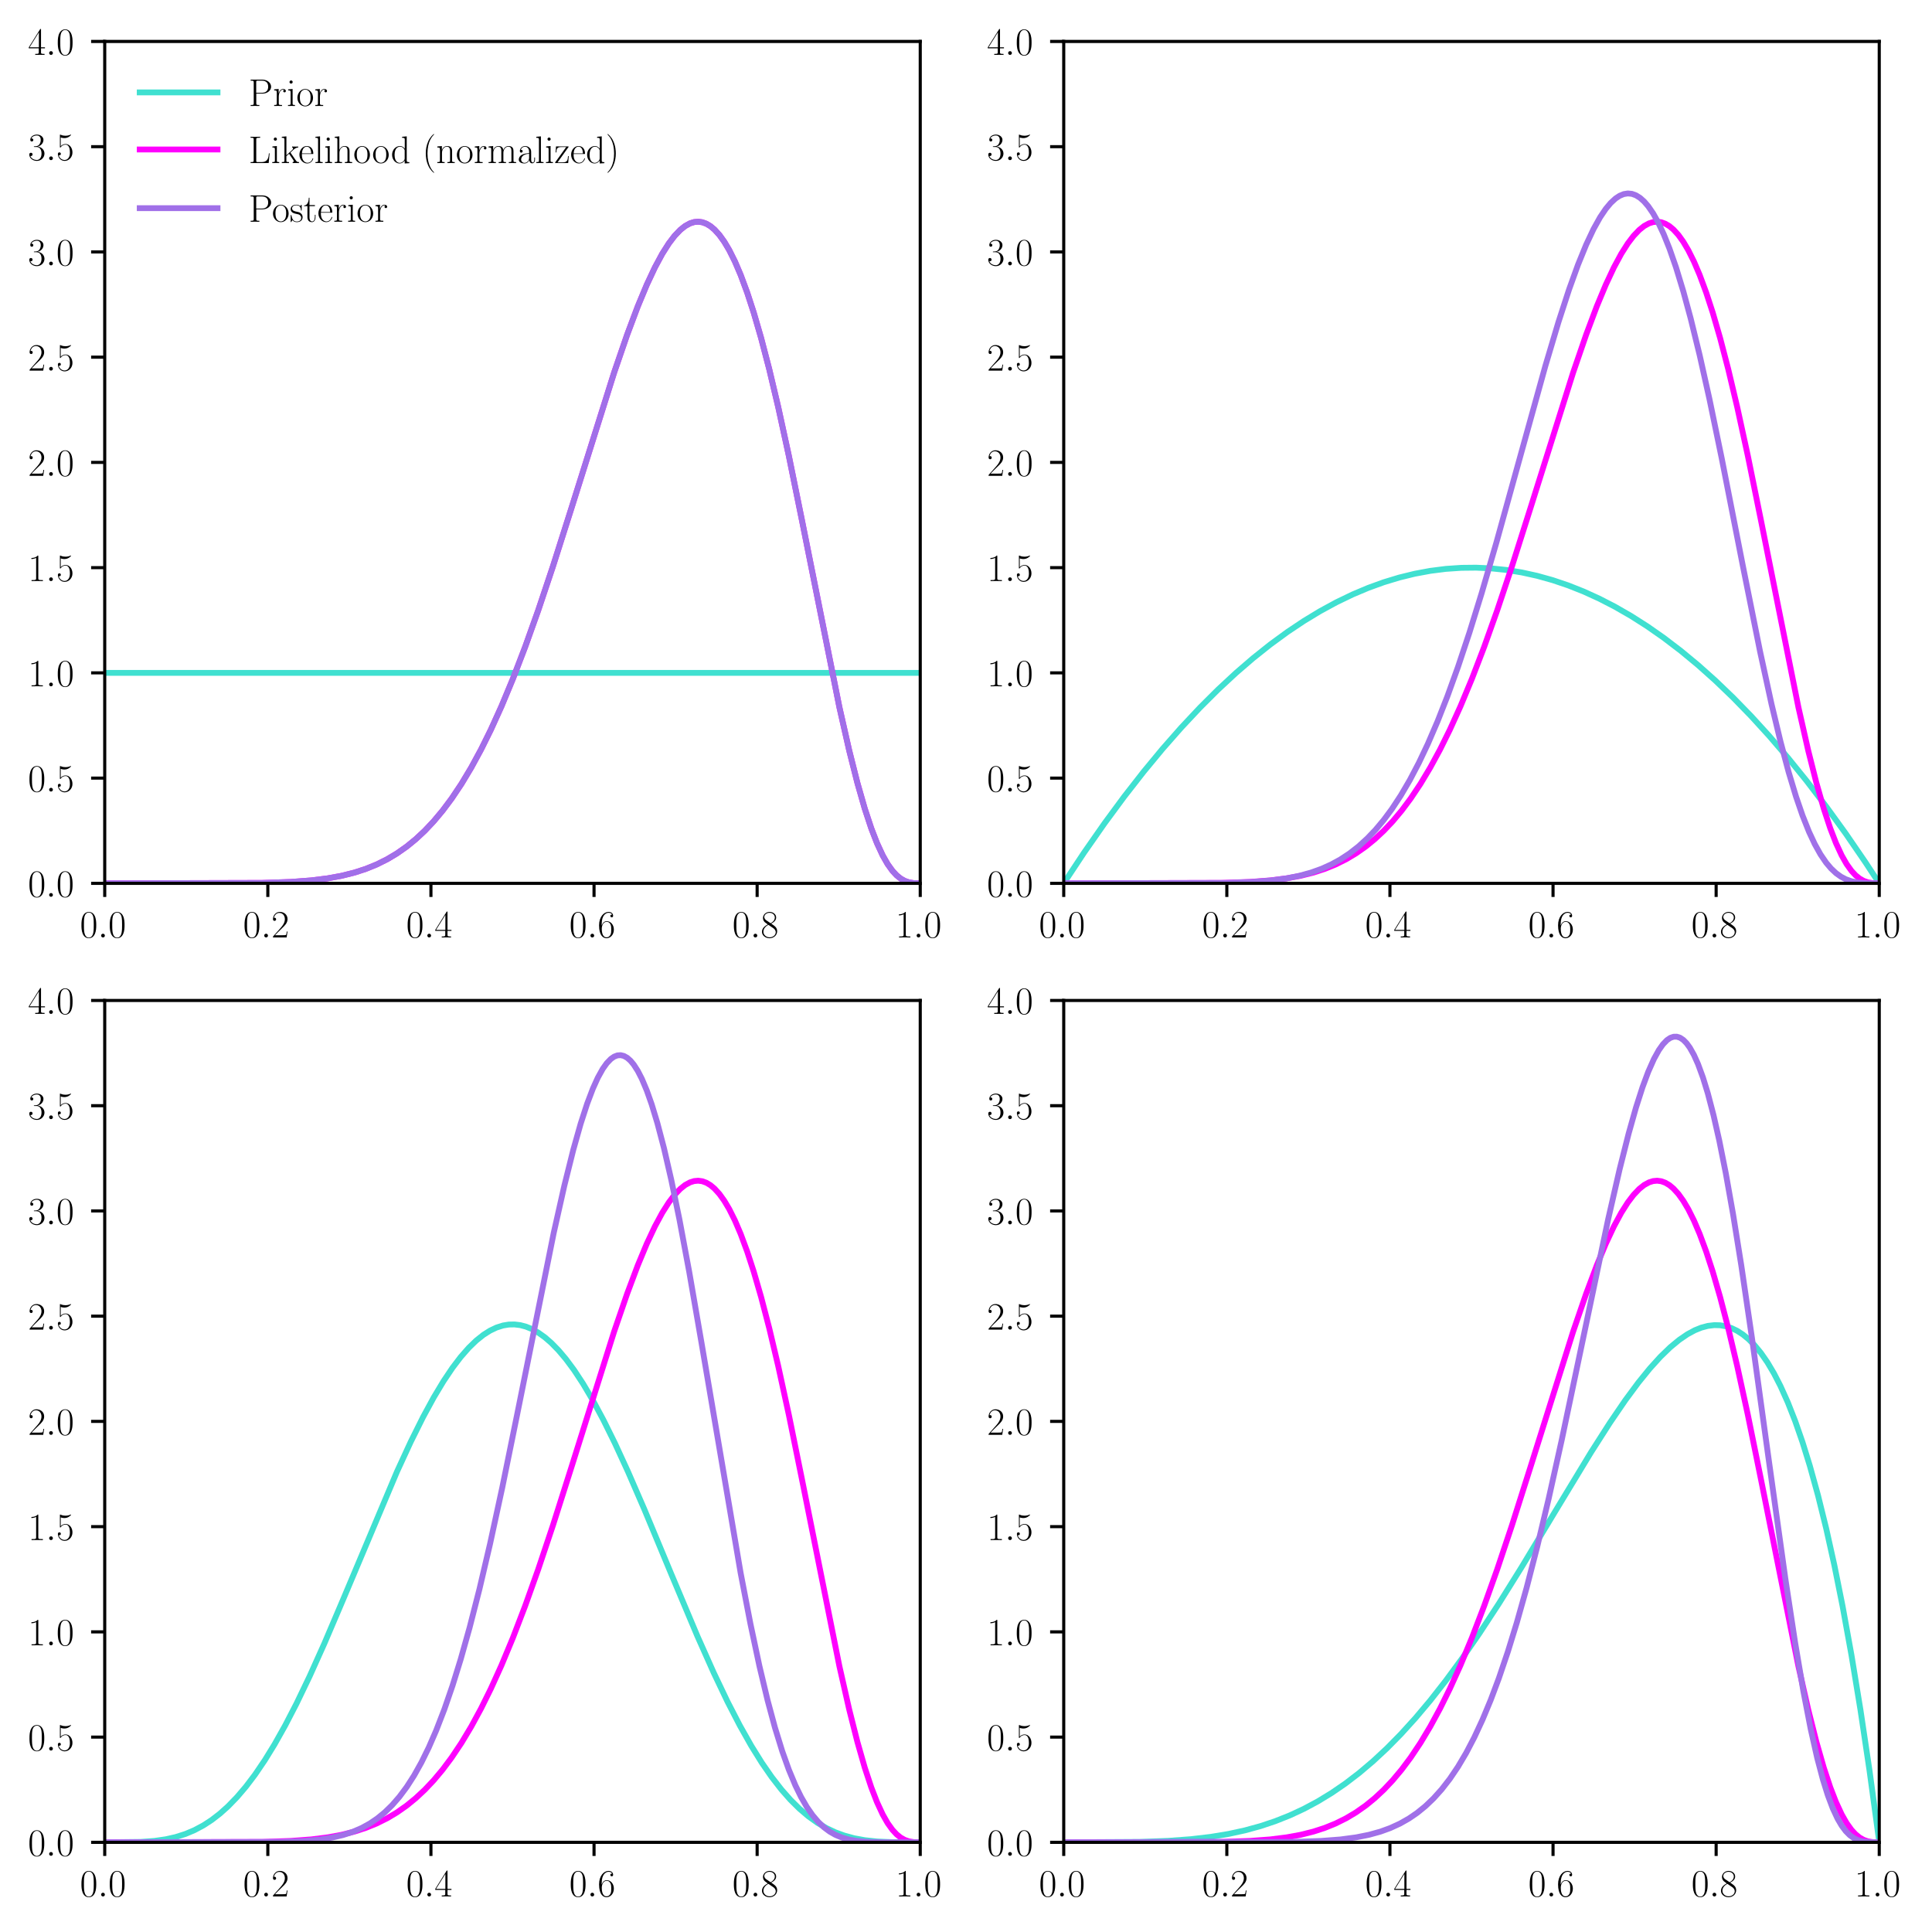 <?xml version="1.0" encoding="utf-8" standalone="no"?>
<!DOCTYPE svg PUBLIC "-//W3C//DTD SVG 1.1//EN"
  "http://www.w3.org/Graphics/SVG/1.1/DTD/svg11.dtd">
<!-- Created with matplotlib (https://matplotlib.org/) -->
<svg height="496.8pt" version="1.1" viewBox="0 0 496.8 496.8" width="496.8pt" xmlns="http://www.w3.org/2000/svg" xmlns:xlink="http://www.w3.org/1999/xlink">
 <defs>
  <style type="text/css">*{stroke-linecap:butt;stroke-linejoin:round;}</style>
 </defs>
 <g id="figure_1">
  <g id="patch_1">
   <path d="M 0 496.8
L 496.8 496.8
L 496.8 0
L 0 0
z
" style="fill:#ffffff;"/>
  </g>
  <g id="axes_1">
   <g id="patch_2">
    <path d="M 26.93 227.144
L 236.635 227.144
L 236.635 10.659
L 26.93 10.659
z
" style="fill:#ffffff;"/>
   </g>
   <g id="matplotlib.axis_1">
    <g id="xtick_1">
     <g id="line2d_1">
      <defs>
       <path d="M 0 0
L 0 3.5
" id="m992cc70a6b" style="stroke:#000000;stroke-width:0.8;"/>
      </defs>
      <g>
       <use style="stroke:#000000;stroke-width:0.8;" x="26.93" xlink:href="#m992cc70a6b" y="227.144"/>
      </g>
     </g>
     <g id="text_1">
      <!-- $\mathdefault{0.0}$ -->
      <g transform="translate(20.565 241.063)scale(0.1 -0.1)">
       <defs>
        <path d="M 42 31.844
C 42 37.969 41.906 48.422 37.703 56.453
C 34 63.484 28.094 66 22.906 66
C 18.094 66 12 63.781 8.203 56.562
C 4.203 49.016 3.797 39.672 3.797 31.844
C 3.797 26.109 3.906 17.375 7 9.734
C 11.297 -0.609 19 -2 22.906 -2
C 27.5 -2 34.5 -0.109 38.594 9.438
C 41.594 16.375 42 24.5 42 31.844
z
M 22.906 -0.406
C 16.5 -0.406 12.703 5.125 11.297 12.75
C 10.203 18.688 10.203 27.328 10.203 32.953
C 10.203 40.688 10.203 47.109 11.5 53.234
C 13.406 61.781 19 64.391 22.906 64.391
C 27 64.391 32.297 61.672 34.203 53.438
C 35.5 47.719 35.594 40.984 35.594 32.953
C 35.594 26.422 35.594 18.375 34.406 12.453
C 32.297 1.5 26.406 -0.406 22.906 -0.406
z
" id="CMR17-48"/>
        <path d="M 18.406 4.797
C 18.406 7.688 16 9.688 13.594 9.688
C 10.703 9.688 8.703 7.297 8.703 4.891
C 8.703 2 11.094 0 13.5 0
C 16.406 0 18.406 2.391 18.406 4.797
z
" id="CMMI12-58"/>
       </defs>
       <use transform="scale(0.996)" xlink:href="#CMR17-48"/>
       <use transform="translate(45.69 0)scale(0.996)" xlink:href="#CMMI12-58"/>
       <use transform="translate(72.788 0)scale(0.996)" xlink:href="#CMR17-48"/>
      </g>
     </g>
    </g>
    <g id="xtick_2">
     <g id="line2d_2">
      <g>
       <use style="stroke:#000000;stroke-width:0.8;" x="68.871" xlink:href="#m992cc70a6b" y="227.144"/>
      </g>
     </g>
     <g id="text_2">
      <!-- $\mathdefault{0.2}$ -->
      <g transform="translate(62.506 241.063)scale(0.1 -0.1)">
       <defs>
        <path d="M 41.703 15.469
L 39.906 15.469
C 38.906 8.391 38.094 7.188 37.703 6.594
C 37.203 5.797 30 5.797 28.594 5.797
L 9.406 5.797
C 13 9.688 20 16.766 28.5 24.938
C 34.594 30.719 41.703 37.5 41.703 47.391
C 41.703 59.188 32.297 66 21.797 66
C 10.797 66 4.094 56.297 4.094 47.297
C 4.094 43.391 7 42.891 8.203 42.891
C 9.203 42.891 12.203 43.484 12.203 46.984
C 12.203 50.094 9.594 51 8.203 51
C 7.594 51 7 50.891 6.594 50.688
C 8.5 59.188 14.297 63.391 20.406 63.391
C 29.094 63.391 34.797 56.5 34.797 47.391
C 34.797 38.703 29.703 31.219 24 24.734
L 4.094 2.297
L 4.094 0
L 39.297 0
z
" id="CMR17-50"/>
       </defs>
       <use transform="scale(0.996)" xlink:href="#CMR17-48"/>
       <use transform="translate(45.69 0)scale(0.996)" xlink:href="#CMMI12-58"/>
       <use transform="translate(72.788 0)scale(0.996)" xlink:href="#CMR17-50"/>
      </g>
     </g>
    </g>
    <g id="xtick_3">
     <g id="line2d_3">
      <g>
       <use style="stroke:#000000;stroke-width:0.8;" x="110.812" xlink:href="#m992cc70a6b" y="227.144"/>
      </g>
     </g>
     <g id="text_3">
      <!-- $\mathdefault{0.4}$ -->
      <g transform="translate(104.447 241.063)scale(0.1 -0.1)">
       <defs>
        <path d="M 33.594 64.797
C 33.594 66.891 33.5 67 31.703 67
L 2 19.594
L 2 17
L 27.797 17
L 27.797 7.188
C 27.797 3.594 27.594 2.594 20.594 2.594
L 18.703 2.594
L 18.703 0
C 21.906 0.188 27.297 0.188 30.703 0.188
C 34.094 0.188 39.5 0.188 42.703 0
L 42.703 2.594
L 40.797 2.594
C 33.797 2.594 33.594 3.594 33.594 7.188
L 33.594 17
L 43.797 17
L 43.797 19.594
L 33.594 19.594
z
M 28.094 58.172
L 28.094 19.594
L 4 19.594
z
" id="CMR17-52"/>
       </defs>
       <use transform="scale(0.996)" xlink:href="#CMR17-48"/>
       <use transform="translate(45.69 0)scale(0.996)" xlink:href="#CMMI12-58"/>
       <use transform="translate(72.788 0)scale(0.996)" xlink:href="#CMR17-52"/>
      </g>
     </g>
    </g>
    <g id="xtick_4">
     <g id="line2d_4">
      <g>
       <use style="stroke:#000000;stroke-width:0.8;" x="152.753" xlink:href="#m992cc70a6b" y="227.144"/>
      </g>
     </g>
     <g id="text_4">
      <!-- $\mathdefault{0.6}$ -->
      <g transform="translate(146.388 241.063)scale(0.1 -0.1)">
       <defs>
        <path d="M 10.594 34.344
C 10.594 58 21.797 63.688 28.297 63.688
C 30.406 63.688 35.5 63.266 37.5 59.094
C 35.906 59.094 32.906 59.094 32.906 55.594
C 32.906 52.891 35.094 52 36.5 52
C 37.406 52 40.094 52.391 40.094 55.797
C 40.094 62.297 35.094 66 28.203 66
C 16.297 66 3.797 53.297 3.797 31.422
C 3.797 4.016 15.094 -2 23.094 -2
C 32.797 -2 42 6.734 42 20.234
C 42 32.828 33.906 42 23.703 42
C 17.594 42 13.094 37.969 10.594 30.922
z
M 23.094 0.391
C 10.797 0.391 10.797 18.938 10.797 22.656
C 10.797 29.906 14.203 40.391 23.5 40.391
C 25.203 40.391 30.094 40.391 33.406 33.438
C 35.203 29.516 35.203 25.375 35.203 20.344
C 35.203 14.906 35.203 10.875 33.094 6.844
C 30.906 2.703 27.703 0.391 23.094 0.391
z
" id="CMR17-54"/>
       </defs>
       <use transform="scale(0.996)" xlink:href="#CMR17-48"/>
       <use transform="translate(45.69 0)scale(0.996)" xlink:href="#CMMI12-58"/>
       <use transform="translate(72.788 0)scale(0.996)" xlink:href="#CMR17-54"/>
      </g>
     </g>
    </g>
    <g id="xtick_5">
     <g id="line2d_5">
      <g>
       <use style="stroke:#000000;stroke-width:0.8;" x="194.694" xlink:href="#m992cc70a6b" y="227.144"/>
      </g>
     </g>
     <g id="text_5">
      <!-- $\mathdefault{0.8}$ -->
      <g transform="translate(188.329 241.063)scale(0.1 -0.1)">
       <defs>
        <path d="M 27.203 35.766
C 33.5 38.969 39.906 43.797 39.906 51.531
C 39.906 60.688 31.094 66 23 66
C 13.906 66 5.906 59.375 5.906 50.234
C 5.906 47.719 6.5 43.391 10.406 39.578
C 11.406 38.578 15.594 35.562 18.297 33.656
C 13.797 31.344 3.297 25.812 3.297 14.766
C 3.297 4.406 13.094 -2 22.797 -2
C 33.5 -2 42.5 5.719 42.5 15.969
C 42.5 25.109 36.406 29.328 32.406 32.047
z
M 14.094 44.609
C 13.297 45.109 9.297 48.219 9.297 52.938
C 9.297 59.078 15.594 63.688 22.797 63.688
C 30.703 63.688 36.5 58.062 36.5 51.531
C 36.5 42.188 26.094 36.859 25.594 36.859
C 25.5 36.859 25.406 36.859 24.594 37.469
z
M 32.5 24
C 34 22.906 38.797 19.578 38.797 13.453
C 38.797 6.016 31.406 0.391 23 0.391
C 13.906 0.391 7 6.922 7 14.859
C 7 22.797 13.094 29.438 20 32.547
z
" id="CMR17-56"/>
       </defs>
       <use transform="scale(0.996)" xlink:href="#CMR17-48"/>
       <use transform="translate(45.69 0)scale(0.996)" xlink:href="#CMMI12-58"/>
       <use transform="translate(72.788 0)scale(0.996)" xlink:href="#CMR17-56"/>
      </g>
     </g>
    </g>
    <g id="xtick_6">
     <g id="line2d_6">
      <g>
       <use style="stroke:#000000;stroke-width:0.8;" x="236.635" xlink:href="#m992cc70a6b" y="227.144"/>
      </g>
     </g>
     <g id="text_6">
      <!-- $\mathdefault{1.0}$ -->
      <g transform="translate(230.27 241.063)scale(0.1 -0.1)">
       <defs>
        <path d="M 26.594 63.797
C 26.594 65.891 26.5 66 25.094 66
C 21.203 61.359 15.297 59.891 9.703 59.688
C 9.406 59.688 8.906 59.688 8.797 59.5
C 8.703 59.297 8.703 59.094 8.703 57
C 11.797 57 17 57.594 21 59.984
L 21 7.297
C 21 3.797 20.797 2.594 12.203 2.594
L 9.203 2.594
L 9.203 0
C 14 0.094 19 0.188 23.797 0.188
C 28.594 0.188 33.594 0.094 38.406 0
L 38.406 2.594
L 35.406 2.594
C 26.797 2.594 26.594 3.688 26.594 7.297
z
" id="CMR17-49"/>
       </defs>
       <use transform="scale(0.996)" xlink:href="#CMR17-49"/>
       <use transform="translate(45.69 0)scale(0.996)" xlink:href="#CMMI12-58"/>
       <use transform="translate(72.788 0)scale(0.996)" xlink:href="#CMR17-48"/>
      </g>
     </g>
    </g>
   </g>
   <g id="matplotlib.axis_2">
    <g id="ytick_1">
     <g id="line2d_7">
      <defs>
       <path d="M 0 0
L -3.5 0
" id="mdfd9ef6f72" style="stroke:#000000;stroke-width:0.8;"/>
      </defs>
      <g>
       <use style="stroke:#000000;stroke-width:0.8;" x="26.93" xlink:href="#mdfd9ef6f72" y="227.144"/>
      </g>
     </g>
     <g id="text_7">
      <!-- $\mathdefault{0.0}$ -->
      <g transform="translate(7.2 230.604)scale(0.1 -0.1)">
       <use transform="scale(0.996)" xlink:href="#CMR17-48"/>
       <use transform="translate(45.69 0)scale(0.996)" xlink:href="#CMMI12-58"/>
       <use transform="translate(72.788 0)scale(0.996)" xlink:href="#CMR17-48"/>
      </g>
     </g>
    </g>
    <g id="ytick_2">
     <g id="line2d_8">
      <g>
       <use style="stroke:#000000;stroke-width:0.8;" x="26.93" xlink:href="#mdfd9ef6f72" y="200.084"/>
      </g>
     </g>
     <g id="text_8">
      <!-- $\mathdefault{0.5}$ -->
      <g transform="translate(7.2 203.543)scale(0.1 -0.1)">
       <defs>
        <path d="M 11.406 58.594
C 12.406 58.188 16.5 56.891 20.703 56.891
C 30 56.891 35.094 61.891 38 64.688
C 38 65.484 38 66 37.406 66
C 37.297 66 37.094 66 36.297 65.594
C 32.797 64.094 28.703 63 23.703 63
C 20.703 63 16.203 63.359 11.297 65.484
C 10.203 66 10 66 9.906 66
C 9.406 66 9.297 65.891 9.297 63.906
L 9.297 34.859
C 9.297 33.016 9.297 32.5 10.297 32.5
C 10.797 32.5 11 32.703 11.5 33.422
C 14.703 38.047 19.094 40 24.094 40
C 27.594 40 35.094 37.734 35.094 20.203
C 35.094 16.984 35.094 11.188 32.094 6.594
C 29.594 2.484 25.703 0.391 21.406 0.391
C 14.797 0.391 8.094 4.984 6.297 12.688
C 6.703 12.594 7.5 12.391 7.906 12.391
C 9.203 12.391 11.703 13.094 11.703 16.188
C 11.703 18.891 9.797 20 7.906 20
C 5.594 20 4.094 18.594 4.094 15.797
C 4.094 7.094 11 -2 21.594 -2
C 31.906 -2 41.703 6.891 41.703 19.797
C 41.703 32.094 33.906 41.594 24.203 41.594
C 19.094 41.594 14.797 39.688 11.406 36
z
" id="CMR17-53"/>
       </defs>
       <use transform="scale(0.996)" xlink:href="#CMR17-48"/>
       <use transform="translate(45.69 0)scale(0.996)" xlink:href="#CMMI12-58"/>
       <use transform="translate(72.788 0)scale(0.996)" xlink:href="#CMR17-53"/>
      </g>
     </g>
    </g>
    <g id="ytick_3">
     <g id="line2d_9">
      <g>
       <use style="stroke:#000000;stroke-width:0.8;" x="26.93" xlink:href="#mdfd9ef6f72" y="173.023"/>
      </g>
     </g>
     <g id="text_9">
      <!-- $\mathdefault{1.0}$ -->
      <g transform="translate(7.2 176.482)scale(0.1 -0.1)">
       <use transform="scale(0.996)" xlink:href="#CMR17-49"/>
       <use transform="translate(45.69 0)scale(0.996)" xlink:href="#CMMI12-58"/>
       <use transform="translate(72.788 0)scale(0.996)" xlink:href="#CMR17-48"/>
      </g>
     </g>
    </g>
    <g id="ytick_4">
     <g id="line2d_10">
      <g>
       <use style="stroke:#000000;stroke-width:0.8;" x="26.93" xlink:href="#mdfd9ef6f72" y="145.962"/>
      </g>
     </g>
     <g id="text_10">
      <!-- $\mathdefault{1.5}$ -->
      <g transform="translate(7.2 149.422)scale(0.1 -0.1)">
       <use transform="scale(0.996)" xlink:href="#CMR17-49"/>
       <use transform="translate(45.69 0)scale(0.996)" xlink:href="#CMMI12-58"/>
       <use transform="translate(72.788 0)scale(0.996)" xlink:href="#CMR17-53"/>
      </g>
     </g>
    </g>
    <g id="ytick_5">
     <g id="line2d_11">
      <g>
       <use style="stroke:#000000;stroke-width:0.8;" x="26.93" xlink:href="#mdfd9ef6f72" y="118.902"/>
      </g>
     </g>
     <g id="text_11">
      <!-- $\mathdefault{2.0}$ -->
      <g transform="translate(7.2 122.361)scale(0.1 -0.1)">
       <use transform="scale(0.996)" xlink:href="#CMR17-50"/>
       <use transform="translate(45.69 0)scale(0.996)" xlink:href="#CMMI12-58"/>
       <use transform="translate(72.788 0)scale(0.996)" xlink:href="#CMR17-48"/>
      </g>
     </g>
    </g>
    <g id="ytick_6">
     <g id="line2d_12">
      <g>
       <use style="stroke:#000000;stroke-width:0.8;" x="26.93" xlink:href="#mdfd9ef6f72" y="91.841"/>
      </g>
     </g>
     <g id="text_12">
      <!-- $\mathdefault{2.5}$ -->
      <g transform="translate(7.2 95.3)scale(0.1 -0.1)">
       <use transform="scale(0.996)" xlink:href="#CMR17-50"/>
       <use transform="translate(45.69 0)scale(0.996)" xlink:href="#CMMI12-58"/>
       <use transform="translate(72.788 0)scale(0.996)" xlink:href="#CMR17-53"/>
      </g>
     </g>
    </g>
    <g id="ytick_7">
     <g id="line2d_13">
      <g>
       <use style="stroke:#000000;stroke-width:0.8;" x="26.93" xlink:href="#mdfd9ef6f72" y="64.781"/>
      </g>
     </g>
     <g id="text_13">
      <!-- $\mathdefault{3.0}$ -->
      <g transform="translate(7.2 68.24)scale(0.1 -0.1)">
       <defs>
        <path d="M 22.094 34
C 31 34 34.906 26.141 34.906 17.094
C 34.906 5.031 28.5 0.391 22.703 0.391
C 17.406 0.391 8.797 3.016 6.094 10.797
C 6.594 10.594 7.094 10.594 7.594 10.594
C 10 10.594 11.797 12.188 11.797 14.797
C 11.797 17.688 9.594 19 7.594 19
C 5.906 19 3.297 18.188 3.297 14.484
C 3.297 5.234 12.297 -2 22.906 -2
C 34 -2 42.5 6.75 42.5 16.984
C 42.5 26.844 34.5 34 25 35.094
C 32.594 36.672 39.906 43.375 39.906 52.391
C 39.906 60.25 32 66 23 66
C 13.906 66 5.906 60.344 5.906 52.297
C 5.906 48.797 8.5 48.188 9.797 48.188
C 11.906 48.188 13.703 49.484 13.703 52.094
C 13.703 54.688 11.906 56 9.797 56
C 9.406 56 8.906 56 8.5 55.797
C 11.406 62.484 19.297 63.688 22.797 63.688
C 26.297 63.688 32.906 61.969 32.906 52.297
C 32.906 49.484 32.5 44.547 29.094 40.219
C 26.094 36.391 22.703 36.188 19.406 35.891
C 18.906 35.891 16.594 35.688 16.203 35.688
C 15.5 35.594 15.094 35.5 15.094 34.797
C 15.094 34.094 15.203 34 17.203 34
z
" id="CMR17-51"/>
       </defs>
       <use transform="scale(0.996)" xlink:href="#CMR17-51"/>
       <use transform="translate(45.69 0)scale(0.996)" xlink:href="#CMMI12-58"/>
       <use transform="translate(72.788 0)scale(0.996)" xlink:href="#CMR17-48"/>
      </g>
     </g>
    </g>
    <g id="ytick_8">
     <g id="line2d_14">
      <g>
       <use style="stroke:#000000;stroke-width:0.8;" x="26.93" xlink:href="#mdfd9ef6f72" y="37.72"/>
      </g>
     </g>
     <g id="text_14">
      <!-- $\mathdefault{3.5}$ -->
      <g transform="translate(7.2 41.179)scale(0.1 -0.1)">
       <use transform="scale(0.996)" xlink:href="#CMR17-51"/>
       <use transform="translate(45.69 0)scale(0.996)" xlink:href="#CMMI12-58"/>
       <use transform="translate(72.788 0)scale(0.996)" xlink:href="#CMR17-53"/>
      </g>
     </g>
    </g>
    <g id="ytick_9">
     <g id="line2d_15">
      <g>
       <use style="stroke:#000000;stroke-width:0.8;" x="26.93" xlink:href="#mdfd9ef6f72" y="10.659"/>
      </g>
     </g>
     <g id="text_15">
      <!-- $\mathdefault{4.0}$ -->
      <g transform="translate(7.2 14.118)scale(0.1 -0.1)">
       <use transform="scale(0.996)" xlink:href="#CMR17-52"/>
       <use transform="translate(45.69 0)scale(0.996)" xlink:href="#CMMI12-58"/>
       <use transform="translate(72.788 0)scale(0.996)" xlink:href="#CMR17-48"/>
      </g>
     </g>
    </g>
   </g>
   <g id="line2d_16">
    <path clip-path="url(#p2f9867f348)" d="M 26.93 173.023
L 236.635 173.023
L 236.635 173.023
" style="fill:none;stroke:#40e0d0;stroke-linecap:square;stroke-width:1.5;"/>
   </g>
   <g id="line2d_17">
    <path clip-path="url(#p2f9867f348)" d="M 26.93 227.144
L 67.444 227.035
L 74.791 226.782
L 80.039 226.389
L 84.237 225.865
L 87.805 225.213
L 91.164 224.372
L 94.103 223.415
L 96.832 222.305
L 99.561 220.948
L 102.08 219.445
L 104.599 217.674
L 106.908 215.79
L 109.217 213.634
L 111.526 211.186
L 113.835 208.425
L 116.144 205.334
L 118.663 201.566
L 121.182 197.368
L 123.701 192.728
L 126.22 187.639
L 128.949 181.619
L 131.887 174.558
L 135.036 166.358
L 138.395 156.949
L 142.173 145.668
L 147.001 130.48
L 157.917 95.808
L 161.276 86.041
L 164.004 78.774
L 166.314 73.225
L 168.413 68.749
L 170.302 65.247
L 171.981 62.598
L 173.451 60.667
L 174.92 59.122
L 176.179 58.121
L 177.439 57.432
L 178.489 57.105
L 179.538 57.009
L 180.588 57.15
L 181.637 57.532
L 182.687 58.161
L 183.736 59.04
L 184.996 60.428
L 186.255 62.184
L 187.515 64.308
L 188.984 67.252
L 190.454 70.693
L 192.133 75.223
L 193.812 80.373
L 195.702 86.874
L 197.801 94.916
L 200.11 104.657
L 202.839 117.182
L 206.197 133.694
L 215.853 181.89
L 218.372 192.999
L 220.472 201.314
L 222.361 207.916
L 224.04 213
L 225.509 216.798
L 226.979 219.969
L 228.238 222.184
L 229.498 223.942
L 230.547 225.073
L 231.597 225.921
L 232.647 226.512
L 233.696 226.881
L 234.956 227.093
L 236.635 227.144
L 236.635 227.144
" style="fill:none;stroke:#ff00ff;stroke-linecap:square;stroke-width:1.5;"/>
   </g>
   <g id="line2d_18">
    <path clip-path="url(#p2f9867f348)" d="M 26.93 227.144
L 67.444 227.035
L 74.791 226.782
L 80.039 226.389
L 84.237 225.865
L 87.805 225.213
L 91.164 224.372
L 94.103 223.415
L 96.832 222.305
L 99.561 220.948
L 102.08 219.445
L 104.599 217.674
L 106.908 215.79
L 109.217 213.634
L 111.526 211.186
L 113.835 208.425
L 116.144 205.334
L 118.663 201.566
L 121.182 197.368
L 123.701 192.728
L 126.22 187.639
L 128.949 181.619
L 131.887 174.558
L 135.036 166.358
L 138.395 156.949
L 142.173 145.668
L 147.001 130.48
L 157.917 95.808
L 161.276 86.041
L 164.004 78.774
L 166.314 73.225
L 168.413 68.749
L 170.302 65.247
L 171.981 62.598
L 173.451 60.667
L 174.92 59.122
L 176.179 58.121
L 177.439 57.432
L 178.489 57.105
L 179.538 57.009
L 180.588 57.15
L 181.637 57.532
L 182.687 58.161
L 183.736 59.04
L 184.996 60.428
L 186.255 62.184
L 187.515 64.308
L 188.984 67.252
L 190.454 70.693
L 192.133 75.223
L 193.812 80.373
L 195.702 86.874
L 197.801 94.916
L 200.11 104.657
L 202.839 117.182
L 206.197 133.694
L 215.853 181.89
L 218.372 192.999
L 220.472 201.314
L 222.361 207.916
L 224.04 213
L 225.509 216.798
L 226.979 219.969
L 228.238 222.184
L 229.498 223.942
L 230.547 225.073
L 231.597 225.921
L 232.647 226.512
L 233.696 226.881
L 234.956 227.093
L 236.635 227.144
L 236.635 227.144
" style="fill:none;stroke:#a070e8;stroke-linecap:square;stroke-width:1.5;"/>
   </g>
   <g id="patch_3">
    <path d="M 26.93 227.144
L 26.93 10.659
" style="fill:none;stroke:#000000;stroke-linecap:square;stroke-linejoin:miter;stroke-width:0.8;"/>
   </g>
   <g id="patch_4">
    <path d="M 236.635 227.144
L 236.635 10.659
" style="fill:none;stroke:#000000;stroke-linecap:square;stroke-linejoin:miter;stroke-width:0.8;"/>
   </g>
   <g id="patch_5">
    <path d="M 26.93 227.144
L 236.635 227.144
" style="fill:none;stroke:#000000;stroke-linecap:square;stroke-linejoin:miter;stroke-width:0.8;"/>
   </g>
   <g id="patch_6">
    <path d="M 26.93 10.659
L 236.635 10.659
" style="fill:none;stroke:#000000;stroke-linecap:square;stroke-linejoin:miter;stroke-width:0.8;"/>
   </g>
   <g id="legend_1">
    <g id="patch_7">
     <path d="M 33.93 62.962
L 170.151 62.962
Q 172.151 62.962 172.151 60.962
L 172.151 17.659
Q 172.151 15.659 170.151 15.659
L 33.93 15.659
Q 31.93 15.659 31.93 17.659
L 31.93 60.962
Q 31.93 62.962 33.93 62.962
z
" style="fill:none;opacity:0;"/>
    </g>
    <g id="line2d_19">
     <path d="M 35.93 23.758
L 55.93 23.758
" style="fill:none;stroke:#40e0d0;stroke-linecap:square;stroke-width:1.5;"/>
    </g>
    <g id="line2d_20"/>
    <g id="text_16">
     <!-- Prior -->
     <g transform="translate(63.93 27.258)scale(0.1 -0.1)">
      <defs>
       <path d="M 19.797 32
L 35.797 32
C 48.703 32 58.094 40.359 58.094 49.797
C 58.094 59.234 48.906 68 35.797 68
L 5.203 68
L 5.203 65.391
C 12.094 65.391 13.203 65.391 13.203 60.922
L 13.203 7.078
C 13.203 2.594 12.094 2.594 5.203 2.594
L 5.203 0
C 8.094 0.188 13.406 0.188 16.5 0.188
C 19.594 0.188 24.906 0.188 27.797 0
L 27.797 2.594
C 20.906 2.594 19.797 2.594 19.797 7.078
z
M 19.594 34.094
L 19.594 61.516
C 19.594 64.891 19.797 65.391 23.797 65.391
L 33.906 65.391
C 46.797 65.391 50.5 58.047 50.5 49.797
C 50.5 40.75 46.094 34.094 33.906 34.094
z
" id="CMR17-80"/>
       <path d="M 15 23.703
C 15 33.344 19.094 42.391 26.594 42.391
C 27.297 42.391 28 42.297 28.703 41.984
C 28.703 41.984 26.5 41.281 26.5 38.672
C 26.5 36.266 28.406 35.266 29.906 35.266
C 31.094 35.266 33.297 35.969 33.297 38.781
C 33.297 41.984 30.094 44 26.703 44
C 19.094 44 15.797 36.562 14.797 33.047
L 14.703 33.047
L 14.703 44
L 3.094 42.891
L 3.094 40.281
C 9 40.281 9.906 39.688 9.906 34.859
L 9.906 6.922
C 9.906 3.094 9.5 2.594 3.094 2.594
L 3.094 0
C 5.5 0.188 10.094 0.188 12.703 0.188
C 15.594 0.188 20.703 0.188 23.406 0
L 23.406 2.594
C 16.203 2.594 15 2.594 15 7.109
z
" id="CMR17-114"/>
       <path d="M 15.5 61.891
C 15.5 64.094 13.703 66 11.406 66
C 9.203 66 7.297 64.188 7.297 61.891
C 7.297 59.688 9.094 57.797 11.406 57.797
C 13.594 57.797 15.5 59.594 15.5 61.891
z
M 3.797 42.891
L 3.797 40.297
C 9.406 40.297 10.203 39.688 10.203 34.859
L 10.203 6.922
C 10.203 3.094 9.797 2.594 3.406 2.594
L 3.406 0
C 5.797 0.188 10.094 0.188 12.594 0.188
C 15 0.188 19.094 0.188 21.406 0
L 21.406 2.594
C 15.5 2.594 15.297 3.203 15.297 6.812
L 15.297 44
z
" id="CMR17-105"/>
       <path d="M 43.094 21.188
C 43.094 34 33.797 44 22.906 44
C 12 44 2.703 34 2.703 21.188
C 2.703 8.594 12 -1 22.906 -1
C 33.797 -1 43.094 8.594 43.094 21.188
z
M 22.906 0.797
C 18.203 0.797 14.203 3.594 11.906 7.5
C 9.406 12 9.094 17.594 9.094 22
C 9.094 26.188 9.297 31.391 11.906 35.891
C 13.906 39.188 17.797 42.391 22.906 42.391
C 27.406 42.391 31.203 39.891 33.594 36.391
C 36.703 31.688 36.703 25.094 36.703 22
C 36.703 18.094 36.5 12.094 33.797 7.297
C 31 2.688 26.703 0.797 22.906 0.797
z
" id="CMR17-111"/>
      </defs>
      <use transform="scale(0.996)" xlink:href="#CMR17-80"/>
      <use transform="translate(62.586 0)scale(0.996)" xlink:href="#CMR17-114"/>
      <use transform="translate(97.867 0)scale(0.996)" xlink:href="#CMR17-105"/>
      <use transform="translate(122.738 0)scale(0.996)" xlink:href="#CMR17-111"/>
      <use transform="translate(168.429 0)scale(0.996)" xlink:href="#CMR17-114"/>
     </g>
    </g>
    <g id="line2d_21">
     <path d="M 35.93 38.436
L 55.93 38.436
" style="fill:none;stroke:#ff00ff;stroke-linecap:square;stroke-width:1.5;"/>
    </g>
    <g id="line2d_22"/>
    <g id="text_17">
     <!-- Likelihood (normalized) -->
     <g transform="translate(63.93 41.936)scale(0.1 -0.1)">
      <defs>
       <path d="M 54.203 25.188
L 52.406 25.188
C 51.594 15.328 50.297 2.594 33.203 2.594
L 23.906 2.594
C 19.906 2.594 19.703 3.094 19.703 6.469
L 19.703 60.812
C 19.703 64.391 19.906 65.391 27.5 65.391
L 29.703 65.391
L 29.703 68
C 25.594 67.797 20.797 67.797 16.703 67.797
C 13.594 67.797 8 67.797 5.094 68
L 5.094 65.391
C 12 65.391 13.094 65.391 13.094 60.906
L 13.094 7.078
C 13.094 2.594 12 2.594 5.094 2.594
L 5.094 0
L 51.797 0
z
" id="CMR17-76"/>
       <path d="M 26.094 26.234
C 26 26.438 25.5 27.031 25.5 27.328
C 25.5 27.531 32.594 33.984 33.5 34.781
C 39.203 39.562 42.797 40.047 45.406 40.156
L 45.406 42.734
C 44.797 42.734 44.594 42.734 44.5 42.641
L 39.594 42.531
C 36.797 42.531 32.5 42.531 29.797 42.734
L 29.797 40.156
C 31.203 40.047 32.203 39.266 32.203 37.859
C 32.203 35.875 30.203 33.984 30.094 33.984
L 15 20.281
L 15 69
L 3.094 67.891
L 3.094 65.297
C 9 65.297 9.906 64.703 9.906 59.922
L 9.906 6.859
C 9.906 3.094 9.5 2.594 3.094 2.594
L 3.094 0
C 5.5 0.188 9.906 0.188 12.406 0.188
C 14.906 0.188 19.297 0.188 21.703 0
L 21.703 2.594
C 15.297 2.594 14.906 2.984 14.906 6.859
L 14.906 17.797
L 21.797 24.062
L 31.906 9.156
C 33.094 7.359 34.094 5.969 34.094 4.672
C 34.094 2.891 32.297 2.594 31.094 2.594
L 31.094 0
C 33.5 0.188 37.797 0.188 40.297 0.188
C 42.094 0.188 45.797 0.094 47.5 0
L 47.5 2.594
C 42.797 2.594 41.703 3.484 38.703 7.859
z
" id="CMR17-107"/>
       <path d="M 38.094 23.484
C 38.5 23.891 38.5 24.094 38.5 25.094
C 38.5 35.172 33.094 44 21.703 44
C 11.094 44 2.703 33.984 2.703 21.781
C 2.703 8.656 12.203 -1 22.797 -1
C 34 -1 38.406 9.672 38.406 11.797
C 38.406 12.5 37.797 12.5 37.594 12.5
C 36.906 12.5 36.797 12.297 36.406 11.078
C 34.203 4.219 28.703 0.797 23.5 0.797
C 19.203 0.797 14.906 3.219 12.203 7.656
C 9.094 12.797 9.094 18.75 9.094 23.484
z
M 9.203 25
C 9.906 39.234 17.594 42.391 21.594 42.391
C 28.406 42.391 33 36.062 33.094 25
z
" id="CMR17-101"/>
       <path d="M 15.297 69
L 3.406 67.891
L 3.406 65.297
C 9.297 65.297 10.203 64.703 10.203 59.922
L 10.203 6.859
C 10.203 3.094 9.797 2.594 3.406 2.594
L 3.406 0
C 5.797 0.188 10.203 0.188 12.703 0.188
C 15.297 0.188 19.703 0.188 22.094 0
L 22.094 2.594
C 15.703 2.594 15.297 2.984 15.297 6.859
z
" id="CMR17-108"/>
       <path d="M 41.5 30.531
C 41.5 35.656 40.5 44 28.703 44
C 20.5 44 16.5 37.375 15.297 34.047
L 15.203 34.047
L 15.203 69
L 3.297 67.891
L 3.297 65.297
C 9.203 65.297 10.094 64.703 10.094 60.047
L 10.094 6.922
C 10.094 3.094 9.703 2.594 3.297 2.594
L 3.297 0
C 5.703 0.188 10.094 0.188 12.703 0.188
C 15.297 0.188 19.797 0.188 22.203 0
L 22.203 2.594
C 15.797 2.594 15.406 3 15.406 6.922
L 15.406 26.219
C 15.406 35.453 21 42.391 28 42.391
C 35.406 42.391 36.203 35.766 36.203 30.938
L 36.203 6.922
C 36.203 3.094 35.797 2.594 29.406 2.594
L 29.406 0
C 31.797 0.188 36.203 0.188 38.797 0.188
C 41.406 0.188 45.906 0.188 48.297 0
L 48.297 2.594
C 41.906 2.594 41.5 3 41.5 6.922
z
" id="CMR17-104"/>
       <path d="M 29.203 67.891
L 29.203 65.297
C 35.094 65.297 36 64.703 36 60.047
L 36 37.047
C 35.594 37.547 31.5 44 23.406 44
C 13.203 44 3.297 34.812 3.297 21.5
C 3.297 8.266 12.594 -1 22.406 -1
C 30.906 -1 35.297 5.641 35.797 6.344
L 35.797 -1
L 47.906 -0.203
L 47.906 2.406
C 42 2.406 41.094 3.016 41.094 7.859
L 41.094 69
z
M 35.797 11.906
C 35.797 8.875 34 6.141 31.703 4.125
C 28.297 1.094 24.906 0.594 23 0.594
C 20.094 0.594 9.703 2.109 9.703 21.391
C 9.703 41.188 21.297 42.391 23.906 42.391
C 28.5 42.391 32.203 39.766 34.5 36.141
C 35.797 34.016 35.797 33.703 35.797 31.891
z
" id="CMR17-100"/>
       <path d="M 30.594 -24.406
C 30.594 -24.312 30.594 -24.109 30.297 -23.812
C 25.703 -19.109 13.406 -6.297 13.406 24.938
C 13.406 56.172 25.5 68.875 30.406 73.891
C 30.406 73.984 30.594 74.188 30.594 74.484
C 30.594 74.797 30.297 75 29.906 75
C 28.797 75 20.297 67.578 15.406 56.562
C 10.406 45.453 9 34.656 9 25.047
C 9 17.828 9.703 5.625 15.703 -7.297
C 20.5 -17.703 28.703 -25 29.906 -25
C 30.406 -25 30.594 -24.812 30.594 -24.406
z
" id="CMR17-40"/>
       <path d="M 41.5 30.531
C 41.5 35.656 40.5 44 28.703 44
C 20.797 44 16.703 37.875 15.203 33.844
L 15.094 33.844
L 15.094 44
L 3.297 42.891
L 3.297 40.281
C 9.203 40.281 10.094 39.688 10.094 34.859
L 10.094 6.922
C 10.094 3.094 9.703 2.594 3.297 2.594
L 3.297 0
C 5.703 0.188 10.094 0.188 12.703 0.188
C 15.297 0.188 19.797 0.188 22.203 0
L 22.203 2.594
C 15.797 2.594 15.406 3 15.406 6.922
L 15.406 26.219
C 15.406 35.453 21 42.391 28 42.391
C 35.406 42.391 36.203 35.766 36.203 30.938
L 36.203 6.922
C 36.203 3.094 35.797 2.594 29.406 2.594
L 29.406 0
C 31.797 0.188 36.203 0.188 38.797 0.188
C 41.406 0.188 45.906 0.188 48.297 0
L 48.297 2.594
C 41.906 2.594 41.5 3 41.5 6.922
z
" id="CMR17-110"/>
       <path d="M 67.594 30.531
C 67.594 35.562 66.703 44 54.797 44
C 48 44 43.297 39.375 41.5 33.953
L 41.406 33.953
C 40.203 42.188 34.297 44 28.703 44
C 20.797 44 16.703 37.875 15.203 33.844
L 15.094 33.844
L 15.094 44
L 3.297 42.891
L 3.297 40.281
C 9.203 40.281 10.094 39.688 10.094 34.859
L 10.094 6.922
C 10.094 3.094 9.703 2.594 3.297 2.594
L 3.297 0
C 5.703 0.188 10.094 0.188 12.703 0.188
C 15.297 0.188 19.797 0.188 22.203 0
L 22.203 2.594
C 15.797 2.594 15.406 3 15.406 6.922
L 15.406 26.219
C 15.406 35.453 21 42.391 28 42.391
C 35.406 42.391 36.203 35.766 36.203 30.938
L 36.203 6.922
C 36.203 3.094 35.797 2.594 29.406 2.594
L 29.406 0
C 31.797 0.188 36.203 0.188 38.797 0.188
C 41.406 0.188 45.906 0.188 48.297 0
L 48.297 2.594
C 41.906 2.594 41.5 3 41.5 6.922
L 41.5 26.219
C 41.5 35.453 47.094 42.391 54.094 42.391
C 61.5 42.391 62.297 35.766 62.297 30.938
L 62.297 6.922
C 62.297 3.094 61.906 2.594 55.5 2.594
L 55.5 0
C 57.906 0.188 62.297 0.188 64.906 0.188
C 67.5 0.188 72 0.188 74.406 0
L 74.406 2.594
C 68 2.594 67.594 3 67.594 6.922
z
" id="CMR17-109"/>
       <path d="M 36 25.875
C 36 32 36 35.547 31.797 39.594
C 28.094 42.984 23.797 44 20.406 44
C 12.5 44 6.797 37.625 6.797 30.891
C 6.797 27.188 9.797 27 10.406 27
C 11.703 27 14 27.797 14 30.594
C 14 33.094 12.094 34.188 10.406 34.188
C 10 34.188 9.5 34.094 9.203 34
C 11.297 40.531 16.703 42.391 20.203 42.391
C 25.203 42.391 30.703 37.828 30.703 29.297
L 30.703 25.5
C 24.797 25.297 17.703 24.5 12.094 21.453
C 5.797 17.922 4 12.844 4 9
C 4 1.203 13 -1 18.297 -1
C 23.797 -1 28.906 2.109 31.094 7.891
C 31.297 3.422 34.094 -0.609 38.5 -0.609
C 40.594 -0.609 45.906 0.797 45.906 8.797
L 45.906 14.469
L 44.094 14.469
L 44.094 8.703
C 44.094 2.516 41.406 1.703 40.094 1.703
C 36 1.703 36 6.969 36 11.438
z
M 30.703 13.859
C 30.703 5.047 24.5 0.594 19 0.594
C 14 0.594 10.094 4.344 10.094 9
C 10.094 12.047 11.406 17.406 17.203 20.656
C 22 23.391 27.5 23.797 30.703 24
z
" id="CMR17-97"/>
       <path d="M 36.094 40.688
C 36.906 41.688 36.906 41.891 36.906 42.094
C 36.906 43 36.5 43 34.703 43
L 4.297 43
L 3.297 27.5
L 5.094 27.5
C 5.797 37.188 6.906 41.391 18.406 41.391
L 30.594 41.391
L 2 1.5
C 2 0.094 2.094 0 4.203 0
L 35.797 0
L 37.203 18
L 35.406 18
C 34.594 6.891 33.297 1.797 21.094 1.797
L 8.297 1.797
z
" id="CMR17-122"/>
       <path d="M 26.297 24.938
C 26.297 32.141 25.594 44.359 19.594 57.266
C 14.797 67.688 6.594 75 5.406 75
C 5.094 75 4.703 74.891 4.703 74.391
C 4.703 74.188 4.797 74.094 4.906 73.891
C 9.703 68.875 21.906 56.172 21.906 25.047
C 21.906 -6.188 9.797 -18.906 4.906 -23.906
C 4.797 -24.109 4.703 -24.203 4.703 -24.406
C 4.703 -24.906 5.094 -25 5.406 -25
C 6.5 -25 15 -17.609 19.906 -6.594
C 24.906 4.516 26.297 15.328 26.297 24.938
z
" id="CMR17-41"/>
      </defs>
      <use transform="scale(0.996)" xlink:href="#CMR17-76"/>
      <use transform="translate(57.381 0)scale(0.996)" xlink:href="#CMR17-105"/>
      <use transform="translate(82.252 0)scale(0.996)" xlink:href="#CMR17-107"/>
      <use transform="translate(127.943 0)scale(0.996)" xlink:href="#CMR17-101"/>
      <use transform="translate(168.429 0)scale(0.996)" xlink:href="#CMR17-108"/>
      <use transform="translate(193.3 0)scale(0.996)" xlink:href="#CMR17-105"/>
      <use transform="translate(218.171 0)scale(0.996)" xlink:href="#CMR17-104"/>
      <use transform="translate(269.066 0)scale(0.996)" xlink:href="#CMR17-111"/>
      <use transform="translate(317.359 0)scale(0.996)" xlink:href="#CMR17-111"/>
      <use transform="translate(365.652 0)scale(0.996)" xlink:href="#CMR17-100"/>
      <use transform="translate(446.623 0)scale(0.996)" xlink:href="#CMR17-40"/>
      <use transform="translate(481.904 0)scale(0.996)" xlink:href="#CMR17-110"/>
      <use transform="translate(532.799 0)scale(0.996)" xlink:href="#CMR17-111"/>
      <use transform="translate(578.49 0)scale(0.996)" xlink:href="#CMR17-114"/>
      <use transform="translate(613.771 0)scale(0.996)" xlink:href="#CMR17-109"/>
      <use transform="translate(690.69 0)scale(0.996)" xlink:href="#CMR17-97"/>
      <use transform="translate(736.381 0)scale(0.996)" xlink:href="#CMR17-108"/>
      <use transform="translate(761.252 0)scale(0.996)" xlink:href="#CMR17-105"/>
      <use transform="translate(786.123 0)scale(0.996)" xlink:href="#CMR17-122"/>
      <use transform="translate(826.608 0)scale(0.996)" xlink:href="#CMR17-101"/>
      <use transform="translate(867.094 0)scale(0.996)" xlink:href="#CMR17-100"/>
      <use transform="translate(917.99 0)scale(0.996)" xlink:href="#CMR17-41"/>
     </g>
    </g>
    <g id="line2d_23">
     <path d="M 35.93 53.525
L 55.93 53.525
" style="fill:none;stroke:#a070e8;stroke-linecap:square;stroke-width:1.5;"/>
    </g>
    <g id="line2d_24"/>
    <g id="text_18">
     <!-- Posterior -->
     <g transform="translate(63.93 57.025)scale(0.1 -0.1)">
      <defs>
       <path d="M 30.906 42
C 30.906 43.797 30.797 43.891 30.203 43.891
C 29.797 43.891 29.703 43.797 28.5 42.297
C 28.203 41.891 27.297 40.891 27 40.5
C 23.797 43.891 19.297 44 17.594 44
C 6.5 44 2.5 38.188 2.5 32.391
C 2.5 23.391 12.703 21.297 15.594 20.688
C 21.906 19.391 24.094 19 26.203 17.188
C 27.5 16 29.703 13.797 29.703 10.188
C 29.703 6 27.297 0.594 18.094 0.594
C 9.406 0.594 6.297 7.188 4.5 16
C 4.203 17.391 4.203 17.5 3.406 17.5
C 2.594 17.5 2.5 17.391 2.5 15.391
L 2.5 1
C 2.5 -0.812 2.594 -0.906 3.203 -0.906
C 3.703 -0.906 3.797 -0.812 4.297 0
C 4.906 0.891 6.406 3.297 7 4.297
C 9 1.594 12.5 -1 18.094 -1
C 28 -1 33.297 4.391 33.297 12.188
C 33.297 17.297 30.594 20 29.297 21.188
C 26.297 24.297 22.797 25 18.594 25.797
C 13.094 27 6.094 28.391 6.094 34.5
C 6.094 37.094 7.5 42.594 17.594 42.594
C 28.297 42.594 28.906 32.594 29.094 29.391
C 29.203 28.891 29.703 28.797 30 28.797
C 30.906 28.797 30.906 29.094 30.906 30.797
z
" id="CMR17-115"/>
       <path d="M 15.094 40.391
L 29.094 40.391
L 29.094 43
L 15.094 43
L 15.094 62
L 13.297 62
C 13.094 51.438 9.594 42.188 1.094 41.984
L 1.094 40.391
L 9.797 40.391
L 9.797 12.156
C 9.797 10.234 9.797 -1 21.406 -1
C 27.297 -1 30.703 4.812 30.703 12.25
L 30.703 17.984
L 28.906 17.984
L 28.906 12.344
C 28.906 5.422 26.203 0.797 22 0.797
C 19.094 0.797 15.094 2.797 15.094 11.953
z
" id="CMR17-116"/>
      </defs>
      <use transform="scale(0.996)" xlink:href="#CMR17-80"/>
      <use transform="translate(59.984 0)scale(0.996)" xlink:href="#CMR17-111"/>
      <use transform="translate(105.674 0)scale(0.996)" xlink:href="#CMR17-115"/>
      <use transform="translate(141.476 0)scale(0.996)" xlink:href="#CMR17-116"/>
      <use transform="translate(176.756 0)scale(0.996)" xlink:href="#CMR17-101"/>
      <use transform="translate(217.242 0)scale(0.996)" xlink:href="#CMR17-114"/>
      <use transform="translate(252.523 0)scale(0.996)" xlink:href="#CMR17-105"/>
      <use transform="translate(277.394 0)scale(0.996)" xlink:href="#CMR17-111"/>
      <use transform="translate(323.084 0)scale(0.996)" xlink:href="#CMR17-114"/>
     </g>
    </g>
   </g>
  </g>
  <g id="axes_2">
   <g id="patch_8">
    <path d="M 273.53 227.144
L 483.235 227.144
L 483.235 10.659
L 273.53 10.659
z
" style="fill:#ffffff;"/>
   </g>
   <g id="matplotlib.axis_3">
    <g id="xtick_7">
     <g id="line2d_25">
      <g>
       <use style="stroke:#000000;stroke-width:0.8;" x="273.53" xlink:href="#m992cc70a6b" y="227.144"/>
      </g>
     </g>
     <g id="text_19">
      <!-- $\mathdefault{0.0}$ -->
      <g transform="translate(267.165 241.063)scale(0.1 -0.1)">
       <use transform="scale(0.996)" xlink:href="#CMR17-48"/>
       <use transform="translate(45.69 0)scale(0.996)" xlink:href="#CMMI12-58"/>
       <use transform="translate(72.788 0)scale(0.996)" xlink:href="#CMR17-48"/>
      </g>
     </g>
    </g>
    <g id="xtick_8">
     <g id="line2d_26">
      <g>
       <use style="stroke:#000000;stroke-width:0.8;" x="315.471" xlink:href="#m992cc70a6b" y="227.144"/>
      </g>
     </g>
     <g id="text_20">
      <!-- $\mathdefault{0.2}$ -->
      <g transform="translate(309.106 241.063)scale(0.1 -0.1)">
       <use transform="scale(0.996)" xlink:href="#CMR17-48"/>
       <use transform="translate(45.69 0)scale(0.996)" xlink:href="#CMMI12-58"/>
       <use transform="translate(72.788 0)scale(0.996)" xlink:href="#CMR17-50"/>
      </g>
     </g>
    </g>
    <g id="xtick_9">
     <g id="line2d_27">
      <g>
       <use style="stroke:#000000;stroke-width:0.8;" x="357.412" xlink:href="#m992cc70a6b" y="227.144"/>
      </g>
     </g>
     <g id="text_21">
      <!-- $\mathdefault{0.4}$ -->
      <g transform="translate(351.047 241.063)scale(0.1 -0.1)">
       <use transform="scale(0.996)" xlink:href="#CMR17-48"/>
       <use transform="translate(45.69 0)scale(0.996)" xlink:href="#CMMI12-58"/>
       <use transform="translate(72.788 0)scale(0.996)" xlink:href="#CMR17-52"/>
      </g>
     </g>
    </g>
    <g id="xtick_10">
     <g id="line2d_28">
      <g>
       <use style="stroke:#000000;stroke-width:0.8;" x="399.353" xlink:href="#m992cc70a6b" y="227.144"/>
      </g>
     </g>
     <g id="text_22">
      <!-- $\mathdefault{0.6}$ -->
      <g transform="translate(392.988 241.063)scale(0.1 -0.1)">
       <use transform="scale(0.996)" xlink:href="#CMR17-48"/>
       <use transform="translate(45.69 0)scale(0.996)" xlink:href="#CMMI12-58"/>
       <use transform="translate(72.788 0)scale(0.996)" xlink:href="#CMR17-54"/>
      </g>
     </g>
    </g>
    <g id="xtick_11">
     <g id="line2d_29">
      <g>
       <use style="stroke:#000000;stroke-width:0.8;" x="441.294" xlink:href="#m992cc70a6b" y="227.144"/>
      </g>
     </g>
     <g id="text_23">
      <!-- $\mathdefault{0.8}$ -->
      <g transform="translate(434.929 241.063)scale(0.1 -0.1)">
       <use transform="scale(0.996)" xlink:href="#CMR17-48"/>
       <use transform="translate(45.69 0)scale(0.996)" xlink:href="#CMMI12-58"/>
       <use transform="translate(72.788 0)scale(0.996)" xlink:href="#CMR17-56"/>
      </g>
     </g>
    </g>
    <g id="xtick_12">
     <g id="line2d_30">
      <g>
       <use style="stroke:#000000;stroke-width:0.8;" x="483.235" xlink:href="#m992cc70a6b" y="227.144"/>
      </g>
     </g>
     <g id="text_24">
      <!-- $\mathdefault{1.0}$ -->
      <g transform="translate(476.87 241.063)scale(0.1 -0.1)">
       <use transform="scale(0.996)" xlink:href="#CMR17-49"/>
       <use transform="translate(45.69 0)scale(0.996)" xlink:href="#CMMI12-58"/>
       <use transform="translate(72.788 0)scale(0.996)" xlink:href="#CMR17-48"/>
      </g>
     </g>
    </g>
   </g>
   <g id="matplotlib.axis_4">
    <g id="ytick_10">
     <g id="line2d_31">
      <g>
       <use style="stroke:#000000;stroke-width:0.8;" x="273.53" xlink:href="#mdfd9ef6f72" y="227.144"/>
      </g>
     </g>
     <g id="text_25">
      <!-- $\mathdefault{0.0}$ -->
      <g transform="translate(253.8 230.604)scale(0.1 -0.1)">
       <use transform="scale(0.996)" xlink:href="#CMR17-48"/>
       <use transform="translate(45.69 0)scale(0.996)" xlink:href="#CMMI12-58"/>
       <use transform="translate(72.788 0)scale(0.996)" xlink:href="#CMR17-48"/>
      </g>
     </g>
    </g>
    <g id="ytick_11">
     <g id="line2d_32">
      <g>
       <use style="stroke:#000000;stroke-width:0.8;" x="273.53" xlink:href="#mdfd9ef6f72" y="200.084"/>
      </g>
     </g>
     <g id="text_26">
      <!-- $\mathdefault{0.5}$ -->
      <g transform="translate(253.8 203.543)scale(0.1 -0.1)">
       <use transform="scale(0.996)" xlink:href="#CMR17-48"/>
       <use transform="translate(45.69 0)scale(0.996)" xlink:href="#CMMI12-58"/>
       <use transform="translate(72.788 0)scale(0.996)" xlink:href="#CMR17-53"/>
      </g>
     </g>
    </g>
    <g id="ytick_12">
     <g id="line2d_33">
      <g>
       <use style="stroke:#000000;stroke-width:0.8;" x="273.53" xlink:href="#mdfd9ef6f72" y="173.023"/>
      </g>
     </g>
     <g id="text_27">
      <!-- $\mathdefault{1.0}$ -->
      <g transform="translate(253.8 176.482)scale(0.1 -0.1)">
       <use transform="scale(0.996)" xlink:href="#CMR17-49"/>
       <use transform="translate(45.69 0)scale(0.996)" xlink:href="#CMMI12-58"/>
       <use transform="translate(72.788 0)scale(0.996)" xlink:href="#CMR17-48"/>
      </g>
     </g>
    </g>
    <g id="ytick_13">
     <g id="line2d_34">
      <g>
       <use style="stroke:#000000;stroke-width:0.8;" x="273.53" xlink:href="#mdfd9ef6f72" y="145.962"/>
      </g>
     </g>
     <g id="text_28">
      <!-- $\mathdefault{1.5}$ -->
      <g transform="translate(253.8 149.422)scale(0.1 -0.1)">
       <use transform="scale(0.996)" xlink:href="#CMR17-49"/>
       <use transform="translate(45.69 0)scale(0.996)" xlink:href="#CMMI12-58"/>
       <use transform="translate(72.788 0)scale(0.996)" xlink:href="#CMR17-53"/>
      </g>
     </g>
    </g>
    <g id="ytick_14">
     <g id="line2d_35">
      <g>
       <use style="stroke:#000000;stroke-width:0.8;" x="273.53" xlink:href="#mdfd9ef6f72" y="118.902"/>
      </g>
     </g>
     <g id="text_29">
      <!-- $\mathdefault{2.0}$ -->
      <g transform="translate(253.8 122.361)scale(0.1 -0.1)">
       <use transform="scale(0.996)" xlink:href="#CMR17-50"/>
       <use transform="translate(45.69 0)scale(0.996)" xlink:href="#CMMI12-58"/>
       <use transform="translate(72.788 0)scale(0.996)" xlink:href="#CMR17-48"/>
      </g>
     </g>
    </g>
    <g id="ytick_15">
     <g id="line2d_36">
      <g>
       <use style="stroke:#000000;stroke-width:0.8;" x="273.53" xlink:href="#mdfd9ef6f72" y="91.841"/>
      </g>
     </g>
     <g id="text_30">
      <!-- $\mathdefault{2.5}$ -->
      <g transform="translate(253.8 95.3)scale(0.1 -0.1)">
       <use transform="scale(0.996)" xlink:href="#CMR17-50"/>
       <use transform="translate(45.69 0)scale(0.996)" xlink:href="#CMMI12-58"/>
       <use transform="translate(72.788 0)scale(0.996)" xlink:href="#CMR17-53"/>
      </g>
     </g>
    </g>
    <g id="ytick_16">
     <g id="line2d_37">
      <g>
       <use style="stroke:#000000;stroke-width:0.8;" x="273.53" xlink:href="#mdfd9ef6f72" y="64.781"/>
      </g>
     </g>
     <g id="text_31">
      <!-- $\mathdefault{3.0}$ -->
      <g transform="translate(253.8 68.24)scale(0.1 -0.1)">
       <use transform="scale(0.996)" xlink:href="#CMR17-51"/>
       <use transform="translate(45.69 0)scale(0.996)" xlink:href="#CMMI12-58"/>
       <use transform="translate(72.788 0)scale(0.996)" xlink:href="#CMR17-48"/>
      </g>
     </g>
    </g>
    <g id="ytick_17">
     <g id="line2d_38">
      <g>
       <use style="stroke:#000000;stroke-width:0.8;" x="273.53" xlink:href="#mdfd9ef6f72" y="37.72"/>
      </g>
     </g>
     <g id="text_32">
      <!-- $\mathdefault{3.5}$ -->
      <g transform="translate(253.8 41.179)scale(0.1 -0.1)">
       <use transform="scale(0.996)" xlink:href="#CMR17-51"/>
       <use transform="translate(45.69 0)scale(0.996)" xlink:href="#CMMI12-58"/>
       <use transform="translate(72.788 0)scale(0.996)" xlink:href="#CMR17-53"/>
      </g>
     </g>
    </g>
    <g id="ytick_18">
     <g id="line2d_39">
      <g>
       <use style="stroke:#000000;stroke-width:0.8;" x="273.53" xlink:href="#mdfd9ef6f72" y="10.659"/>
      </g>
     </g>
     <g id="text_33">
      <!-- $\mathdefault{4.0}$ -->
      <g transform="translate(253.8 14.118)scale(0.1 -0.1)">
       <use transform="scale(0.996)" xlink:href="#CMR17-52"/>
       <use transform="translate(45.69 0)scale(0.996)" xlink:href="#CMMI12-58"/>
       <use transform="translate(72.788 0)scale(0.996)" xlink:href="#CMR17-48"/>
      </g>
     </g>
    </g>
   </g>
   <g id="line2d_40">
    <path clip-path="url(#pb5e1112c34)" d="M 273.53 227.144
L 278.778 219.221
L 284.026 211.705
L 289.064 204.872
L 294.102 198.414
L 298.93 192.577
L 303.758 187.084
L 308.586 181.935
L 313.204 177.332
L 317.822 173.044
L 322.23 169.245
L 326.639 165.733
L 331.047 162.508
L 335.245 159.703
L 339.443 157.159
L 343.642 154.875
L 347.84 152.851
L 351.828 151.169
L 355.817 149.723
L 359.805 148.511
L 363.793 147.534
L 367.782 146.792
L 371.77 146.285
L 375.759 146.013
L 379.537 145.972
L 383.316 146.142
L 387.304 146.55
L 391.292 147.193
L 395.281 148.071
L 399.269 149.184
L 403.257 150.531
L 407.246 152.114
L 411.234 153.932
L 415.223 155.984
L 419.421 158.398
L 423.619 161.073
L 427.817 164.008
L 432.226 167.37
L 436.634 171.019
L 441.042 174.954
L 445.66 179.385
L 450.278 184.131
L 454.896 189.192
L 459.725 194.82
L 464.553 200.792
L 469.59 207.391
L 474.628 214.364
L 479.666 221.712
L 483.235 227.144
L 483.235 227.144
" style="fill:none;stroke:#40e0d0;stroke-linecap:square;stroke-width:1.5;"/>
   </g>
   <g id="line2d_41">
    <path clip-path="url(#pb5e1112c34)" d="M 273.53 227.144
L 314.044 227.035
L 321.391 226.782
L 326.639 226.389
L 330.837 225.865
L 334.405 225.213
L 337.764 224.372
L 340.703 223.415
L 343.432 222.305
L 346.161 220.948
L 348.68 219.445
L 351.199 217.674
L 353.508 215.79
L 355.817 213.634
L 358.126 211.186
L 360.435 208.425
L 362.744 205.334
L 365.263 201.566
L 367.782 197.368
L 370.301 192.728
L 372.82 187.639
L 375.549 181.619
L 378.487 174.558
L 381.636 166.358
L 384.995 156.949
L 388.773 145.668
L 393.601 130.48
L 404.517 95.808
L 407.876 86.041
L 410.604 78.774
L 412.914 73.225
L 415.013 68.749
L 416.902 65.247
L 418.581 62.598
L 420.051 60.667
L 421.52 59.122
L 422.779 58.121
L 424.039 57.432
L 425.089 57.105
L 426.138 57.009
L 427.188 57.15
L 428.237 57.532
L 429.287 58.161
L 430.336 59.04
L 431.596 60.428
L 432.855 62.184
L 434.115 64.308
L 435.584 67.252
L 437.054 70.693
L 438.733 75.223
L 440.412 80.373
L 442.302 86.874
L 444.401 94.916
L 446.71 104.657
L 449.439 117.182
L 452.797 133.694
L 462.453 181.89
L 464.972 192.999
L 467.072 201.314
L 468.961 207.916
L 470.64 213
L 472.109 216.798
L 473.579 219.969
L 474.838 222.184
L 476.098 223.942
L 477.147 225.073
L 478.197 225.921
L 479.247 226.512
L 480.296 226.881
L 481.556 227.093
L 483.235 227.144
L 483.235 227.144
" style="fill:none;stroke:#ff00ff;stroke-linecap:square;stroke-width:1.5;"/>
   </g>
   <g id="line2d_42">
    <path clip-path="url(#pb5e1112c34)" d="M 273.53 227.144
L 315.303 227.034
L 322.02 226.787
L 326.848 226.4
L 330.837 225.86
L 334.195 225.183
L 337.134 224.372
L 339.863 223.392
L 342.382 222.255
L 344.691 220.987
L 347 219.47
L 349.309 217.675
L 351.618 215.572
L 353.718 213.367
L 355.817 210.86
L 357.916 208.029
L 360.225 204.519
L 362.534 200.573
L 364.843 196.172
L 367.152 191.305
L 369.671 185.455
L 372.19 179.043
L 374.919 171.48
L 377.858 162.657
L 381.006 152.5
L 384.785 139.52
L 390.033 120.578
L 397.38 94.095
L 400.738 82.842
L 403.467 74.458
L 405.776 68.062
L 407.876 62.916
L 409.765 58.906
L 411.444 55.889
L 412.914 53.707
L 414.173 52.197
L 415.432 51.036
L 416.482 50.344
L 417.532 49.911
L 418.581 49.743
L 419.631 49.846
L 420.68 50.224
L 421.73 50.88
L 422.779 51.818
L 423.829 53.038
L 425.089 54.876
L 426.348 57.12
L 427.817 60.246
L 429.287 63.907
L 430.966 68.728
L 432.855 74.924
L 434.745 81.883
L 437.054 91.32
L 439.573 102.609
L 442.721 117.825
L 448.179 145.594
L 452.587 167.523
L 455.526 181.021
L 457.835 190.665
L 459.934 198.538
L 461.824 204.809
L 463.503 209.694
L 465.182 213.911
L 466.652 217.051
L 468.121 219.688
L 469.59 221.845
L 470.85 223.334
L 472.109 224.517
L 473.369 225.424
L 474.628 226.09
L 476.098 226.612
L 477.777 226.948
L 479.876 227.113
L 483.235 227.144
L 483.235 227.144
" style="fill:none;stroke:#a070e8;stroke-linecap:square;stroke-width:1.5;"/>
   </g>
   <g id="patch_9">
    <path d="M 273.53 227.144
L 273.53 10.659
" style="fill:none;stroke:#000000;stroke-linecap:square;stroke-linejoin:miter;stroke-width:0.8;"/>
   </g>
   <g id="patch_10">
    <path d="M 483.235 227.144
L 483.235 10.659
" style="fill:none;stroke:#000000;stroke-linecap:square;stroke-linejoin:miter;stroke-width:0.8;"/>
   </g>
   <g id="patch_11">
    <path d="M 273.53 227.144
L 483.235 227.144
" style="fill:none;stroke:#000000;stroke-linecap:square;stroke-linejoin:miter;stroke-width:0.8;"/>
   </g>
   <g id="patch_12">
    <path d="M 273.53 10.659
L 483.235 10.659
" style="fill:none;stroke:#000000;stroke-linecap:square;stroke-linejoin:miter;stroke-width:0.8;"/>
   </g>
  </g>
  <g id="axes_3">
   <g id="patch_13">
    <path d="M 26.93 473.744
L 236.635 473.744
L 236.635 257.259
L 26.93 257.259
z
" style="fill:#ffffff;"/>
   </g>
   <g id="matplotlib.axis_5">
    <g id="xtick_13">
     <g id="line2d_43">
      <g>
       <use style="stroke:#000000;stroke-width:0.8;" x="26.93" xlink:href="#m992cc70a6b" y="473.744"/>
      </g>
     </g>
     <g id="text_34">
      <!-- $\mathdefault{0.0}$ -->
      <g transform="translate(20.565 487.663)scale(0.1 -0.1)">
       <use transform="scale(0.996)" xlink:href="#CMR17-48"/>
       <use transform="translate(45.69 0)scale(0.996)" xlink:href="#CMMI12-58"/>
       <use transform="translate(72.788 0)scale(0.996)" xlink:href="#CMR17-48"/>
      </g>
     </g>
    </g>
    <g id="xtick_14">
     <g id="line2d_44">
      <g>
       <use style="stroke:#000000;stroke-width:0.8;" x="68.871" xlink:href="#m992cc70a6b" y="473.744"/>
      </g>
     </g>
     <g id="text_35">
      <!-- $\mathdefault{0.2}$ -->
      <g transform="translate(62.506 487.663)scale(0.1 -0.1)">
       <use transform="scale(0.996)" xlink:href="#CMR17-48"/>
       <use transform="translate(45.69 0)scale(0.996)" xlink:href="#CMMI12-58"/>
       <use transform="translate(72.788 0)scale(0.996)" xlink:href="#CMR17-50"/>
      </g>
     </g>
    </g>
    <g id="xtick_15">
     <g id="line2d_45">
      <g>
       <use style="stroke:#000000;stroke-width:0.8;" x="110.812" xlink:href="#m992cc70a6b" y="473.744"/>
      </g>
     </g>
     <g id="text_36">
      <!-- $\mathdefault{0.4}$ -->
      <g transform="translate(104.447 487.663)scale(0.1 -0.1)">
       <use transform="scale(0.996)" xlink:href="#CMR17-48"/>
       <use transform="translate(45.69 0)scale(0.996)" xlink:href="#CMMI12-58"/>
       <use transform="translate(72.788 0)scale(0.996)" xlink:href="#CMR17-52"/>
      </g>
     </g>
    </g>
    <g id="xtick_16">
     <g id="line2d_46">
      <g>
       <use style="stroke:#000000;stroke-width:0.8;" x="152.753" xlink:href="#m992cc70a6b" y="473.744"/>
      </g>
     </g>
     <g id="text_37">
      <!-- $\mathdefault{0.6}$ -->
      <g transform="translate(146.388 487.663)scale(0.1 -0.1)">
       <use transform="scale(0.996)" xlink:href="#CMR17-48"/>
       <use transform="translate(45.69 0)scale(0.996)" xlink:href="#CMMI12-58"/>
       <use transform="translate(72.788 0)scale(0.996)" xlink:href="#CMR17-54"/>
      </g>
     </g>
    </g>
    <g id="xtick_17">
     <g id="line2d_47">
      <g>
       <use style="stroke:#000000;stroke-width:0.8;" x="194.694" xlink:href="#m992cc70a6b" y="473.744"/>
      </g>
     </g>
     <g id="text_38">
      <!-- $\mathdefault{0.8}$ -->
      <g transform="translate(188.329 487.663)scale(0.1 -0.1)">
       <use transform="scale(0.996)" xlink:href="#CMR17-48"/>
       <use transform="translate(45.69 0)scale(0.996)" xlink:href="#CMMI12-58"/>
       <use transform="translate(72.788 0)scale(0.996)" xlink:href="#CMR17-56"/>
      </g>
     </g>
    </g>
    <g id="xtick_18">
     <g id="line2d_48">
      <g>
       <use style="stroke:#000000;stroke-width:0.8;" x="236.635" xlink:href="#m992cc70a6b" y="473.744"/>
      </g>
     </g>
     <g id="text_39">
      <!-- $\mathdefault{1.0}$ -->
      <g transform="translate(230.27 487.663)scale(0.1 -0.1)">
       <use transform="scale(0.996)" xlink:href="#CMR17-49"/>
       <use transform="translate(45.69 0)scale(0.996)" xlink:href="#CMMI12-58"/>
       <use transform="translate(72.788 0)scale(0.996)" xlink:href="#CMR17-48"/>
      </g>
     </g>
    </g>
   </g>
   <g id="matplotlib.axis_6">
    <g id="ytick_19">
     <g id="line2d_49">
      <g>
       <use style="stroke:#000000;stroke-width:0.8;" x="26.93" xlink:href="#mdfd9ef6f72" y="473.744"/>
      </g>
     </g>
     <g id="text_40">
      <!-- $\mathdefault{0.0}$ -->
      <g transform="translate(7.2 477.204)scale(0.1 -0.1)">
       <use transform="scale(0.996)" xlink:href="#CMR17-48"/>
       <use transform="translate(45.69 0)scale(0.996)" xlink:href="#CMMI12-58"/>
       <use transform="translate(72.788 0)scale(0.996)" xlink:href="#CMR17-48"/>
      </g>
     </g>
    </g>
    <g id="ytick_20">
     <g id="line2d_50">
      <g>
       <use style="stroke:#000000;stroke-width:0.8;" x="26.93" xlink:href="#mdfd9ef6f72" y="446.684"/>
      </g>
     </g>
     <g id="text_41">
      <!-- $\mathdefault{0.5}$ -->
      <g transform="translate(7.2 450.143)scale(0.1 -0.1)">
       <use transform="scale(0.996)" xlink:href="#CMR17-48"/>
       <use transform="translate(45.69 0)scale(0.996)" xlink:href="#CMMI12-58"/>
       <use transform="translate(72.788 0)scale(0.996)" xlink:href="#CMR17-53"/>
      </g>
     </g>
    </g>
    <g id="ytick_21">
     <g id="line2d_51">
      <g>
       <use style="stroke:#000000;stroke-width:0.8;" x="26.93" xlink:href="#mdfd9ef6f72" y="419.623"/>
      </g>
     </g>
     <g id="text_42">
      <!-- $\mathdefault{1.0}$ -->
      <g transform="translate(7.2 423.082)scale(0.1 -0.1)">
       <use transform="scale(0.996)" xlink:href="#CMR17-49"/>
       <use transform="translate(45.69 0)scale(0.996)" xlink:href="#CMMI12-58"/>
       <use transform="translate(72.788 0)scale(0.996)" xlink:href="#CMR17-48"/>
      </g>
     </g>
    </g>
    <g id="ytick_22">
     <g id="line2d_52">
      <g>
       <use style="stroke:#000000;stroke-width:0.8;" x="26.93" xlink:href="#mdfd9ef6f72" y="392.562"/>
      </g>
     </g>
     <g id="text_43">
      <!-- $\mathdefault{1.5}$ -->
      <g transform="translate(7.2 396.022)scale(0.1 -0.1)">
       <use transform="scale(0.996)" xlink:href="#CMR17-49"/>
       <use transform="translate(45.69 0)scale(0.996)" xlink:href="#CMMI12-58"/>
       <use transform="translate(72.788 0)scale(0.996)" xlink:href="#CMR17-53"/>
      </g>
     </g>
    </g>
    <g id="ytick_23">
     <g id="line2d_53">
      <g>
       <use style="stroke:#000000;stroke-width:0.8;" x="26.93" xlink:href="#mdfd9ef6f72" y="365.502"/>
      </g>
     </g>
     <g id="text_44">
      <!-- $\mathdefault{2.0}$ -->
      <g transform="translate(7.2 368.961)scale(0.1 -0.1)">
       <use transform="scale(0.996)" xlink:href="#CMR17-50"/>
       <use transform="translate(45.69 0)scale(0.996)" xlink:href="#CMMI12-58"/>
       <use transform="translate(72.788 0)scale(0.996)" xlink:href="#CMR17-48"/>
      </g>
     </g>
    </g>
    <g id="ytick_24">
     <g id="line2d_54">
      <g>
       <use style="stroke:#000000;stroke-width:0.8;" x="26.93" xlink:href="#mdfd9ef6f72" y="338.441"/>
      </g>
     </g>
     <g id="text_45">
      <!-- $\mathdefault{2.5}$ -->
      <g transform="translate(7.2 341.9)scale(0.1 -0.1)">
       <use transform="scale(0.996)" xlink:href="#CMR17-50"/>
       <use transform="translate(45.69 0)scale(0.996)" xlink:href="#CMMI12-58"/>
       <use transform="translate(72.788 0)scale(0.996)" xlink:href="#CMR17-53"/>
      </g>
     </g>
    </g>
    <g id="ytick_25">
     <g id="line2d_55">
      <g>
       <use style="stroke:#000000;stroke-width:0.8;" x="26.93" xlink:href="#mdfd9ef6f72" y="311.381"/>
      </g>
     </g>
     <g id="text_46">
      <!-- $\mathdefault{3.0}$ -->
      <g transform="translate(7.2 314.84)scale(0.1 -0.1)">
       <use transform="scale(0.996)" xlink:href="#CMR17-51"/>
       <use transform="translate(45.69 0)scale(0.996)" xlink:href="#CMMI12-58"/>
       <use transform="translate(72.788 0)scale(0.996)" xlink:href="#CMR17-48"/>
      </g>
     </g>
    </g>
    <g id="ytick_26">
     <g id="line2d_56">
      <g>
       <use style="stroke:#000000;stroke-width:0.8;" x="26.93" xlink:href="#mdfd9ef6f72" y="284.32"/>
      </g>
     </g>
     <g id="text_47">
      <!-- $\mathdefault{3.5}$ -->
      <g transform="translate(7.2 287.779)scale(0.1 -0.1)">
       <use transform="scale(0.996)" xlink:href="#CMR17-51"/>
       <use transform="translate(45.69 0)scale(0.996)" xlink:href="#CMMI12-58"/>
       <use transform="translate(72.788 0)scale(0.996)" xlink:href="#CMR17-53"/>
      </g>
     </g>
    </g>
    <g id="ytick_27">
     <g id="line2d_57">
      <g>
       <use style="stroke:#000000;stroke-width:0.8;" x="26.93" xlink:href="#mdfd9ef6f72" y="257.259"/>
      </g>
     </g>
     <g id="text_48">
      <!-- $\mathdefault{4.0}$ -->
      <g transform="translate(7.2 260.718)scale(0.1 -0.1)">
       <use transform="scale(0.996)" xlink:href="#CMR17-52"/>
       <use transform="translate(45.69 0)scale(0.996)" xlink:href="#CMMI12-58"/>
       <use transform="translate(72.788 0)scale(0.996)" xlink:href="#CMR17-48"/>
      </g>
     </g>
    </g>
   </g>
   <g id="line2d_58">
    <path clip-path="url(#p05337b87eb)" d="M 26.93 473.744
L 36.166 473.637
L 39.735 473.376
L 42.674 472.952
L 45.193 472.382
L 47.712 471.578
L 50.021 470.601
L 52.33 469.366
L 54.429 467.999
L 56.528 466.382
L 58.627 464.504
L 60.936 462.126
L 63.245 459.413
L 65.554 456.363
L 68.073 452.655
L 70.592 448.559
L 73.321 443.706
L 76.26 438.031
L 79.619 431.039
L 83.397 422.637
L 88.225 411.314
L 102.08 378.432
L 105.648 370.694
L 108.797 364.371
L 111.526 359.354
L 114.045 355.16
L 116.354 351.721
L 118.453 348.959
L 120.552 346.563
L 122.441 344.734
L 124.331 343.226
L 126.01 342.163
L 127.689 341.365
L 129.369 340.837
L 130.838 340.598
L 132.307 340.569
L 133.777 340.748
L 135.246 341.136
L 136.716 341.731
L 138.395 342.661
L 140.074 343.856
L 141.753 345.308
L 143.643 347.242
L 145.532 349.483
L 147.631 352.316
L 149.94 355.828
L 152.459 360.095
L 155.188 365.183
L 158.127 371.134
L 161.485 378.432
L 165.684 388.108
L 172.611 404.749
L 179.328 420.707
L 183.527 430.131
L 187.095 437.609
L 190.244 443.706
L 193.183 448.915
L 195.911 453.3
L 198.43 456.942
L 200.949 460.186
L 203.259 462.808
L 205.568 465.096
L 207.877 467.059
L 210.186 468.713
L 212.495 470.073
L 214.804 471.164
L 217.113 472.012
L 219.632 472.694
L 222.361 473.192
L 225.509 473.527
L 229.498 473.704
L 236.635 473.744
L 236.635 473.744
" style="fill:none;stroke:#40e0d0;stroke-linecap:square;stroke-width:1.5;"/>
   </g>
   <g id="line2d_59">
    <path clip-path="url(#p05337b87eb)" d="M 26.93 473.744
L 67.444 473.635
L 74.791 473.382
L 80.039 472.989
L 84.237 472.465
L 87.805 471.813
L 91.164 470.972
L 94.103 470.015
L 96.832 468.905
L 99.561 467.548
L 102.08 466.045
L 104.599 464.274
L 106.908 462.39
L 109.217 460.234
L 111.526 457.786
L 113.835 455.025
L 116.144 451.934
L 118.663 448.166
L 121.182 443.968
L 123.701 439.328
L 126.22 434.239
L 128.949 428.219
L 131.887 421.158
L 135.036 412.958
L 138.395 403.549
L 142.173 392.268
L 147.001 377.08
L 157.917 342.408
L 161.276 332.641
L 164.004 325.374
L 166.314 319.825
L 168.413 315.349
L 170.302 311.847
L 171.981 309.198
L 173.451 307.267
L 174.92 305.722
L 176.179 304.721
L 177.439 304.032
L 178.489 303.705
L 179.538 303.609
L 180.588 303.75
L 181.637 304.132
L 182.687 304.761
L 183.736 305.64
L 184.996 307.028
L 186.255 308.784
L 187.515 310.908
L 188.984 313.852
L 190.454 317.293
L 192.133 321.823
L 193.812 326.973
L 195.702 333.474
L 197.801 341.516
L 200.11 351.257
L 202.839 363.782
L 206.197 380.294
L 215.853 428.49
L 218.372 439.599
L 220.472 447.914
L 222.361 454.516
L 224.04 459.6
L 225.509 463.398
L 226.979 466.569
L 228.238 468.784
L 229.498 470.542
L 230.547 471.673
L 231.597 472.521
L 232.647 473.112
L 233.696 473.481
L 234.956 473.693
L 236.635 473.744
L 236.635 473.744
" style="fill:none;stroke:#ff00ff;stroke-linecap:square;stroke-width:1.5;"/>
   </g>
   <g id="line2d_60">
    <path clip-path="url(#p05337b87eb)" d="M 26.93 473.744
L 72.482 473.636
L 78.359 473.384
L 82.348 473.006
L 85.496 472.504
L 88.225 471.858
L 90.744 471.032
L 93.053 470.028
L 95.152 468.867
L 97.042 467.583
L 98.931 466.038
L 100.82 464.198
L 102.709 462.027
L 104.599 459.49
L 106.488 456.55
L 108.377 453.174
L 110.266 449.33
L 112.155 444.992
L 114.255 439.564
L 116.354 433.475
L 118.453 426.714
L 120.762 418.505
L 123.281 408.658
L 126.01 397.015
L 129.159 382.497
L 132.937 363.954
L 142.383 317.048
L 145.112 304.9
L 147.421 295.652
L 149.31 288.964
L 150.99 283.789
L 152.459 279.921
L 153.719 277.135
L 154.978 274.867
L 156.028 273.389
L 157.077 272.3
L 157.917 271.715
L 158.757 271.389
L 159.596 271.327
L 160.436 271.53
L 161.276 272
L 162.115 272.738
L 162.955 273.744
L 164.004 275.376
L 165.054 277.421
L 166.314 280.409
L 167.573 283.965
L 169.042 288.802
L 170.722 295.188
L 172.611 303.374
L 174.71 313.565
L 177.229 327.04
L 180.378 345.236
L 190.454 404.499
L 192.973 417.569
L 195.282 428.419
L 197.381 437.223
L 199.27 444.23
L 201.159 450.349
L 202.839 455.051
L 204.518 459.08
L 205.987 462.081
L 207.457 464.623
L 208.926 466.742
L 210.396 468.478
L 211.865 469.873
L 213.334 470.97
L 214.804 471.812
L 216.483 472.517
L 218.372 473.05
L 220.472 473.408
L 223.2 473.635
L 227.399 473.734
L 236.635 473.744
L 236.635 473.744
" style="fill:none;stroke:#a070e8;stroke-linecap:square;stroke-width:1.5;"/>
   </g>
   <g id="patch_14">
    <path d="M 26.93 473.744
L 26.93 257.259
" style="fill:none;stroke:#000000;stroke-linecap:square;stroke-linejoin:miter;stroke-width:0.8;"/>
   </g>
   <g id="patch_15">
    <path d="M 236.635 473.744
L 236.635 257.259
" style="fill:none;stroke:#000000;stroke-linecap:square;stroke-linejoin:miter;stroke-width:0.8;"/>
   </g>
   <g id="patch_16">
    <path d="M 26.93 473.744
L 236.635 473.744
" style="fill:none;stroke:#000000;stroke-linecap:square;stroke-linejoin:miter;stroke-width:0.8;"/>
   </g>
   <g id="patch_17">
    <path d="M 26.93 257.259
L 236.635 257.259
" style="fill:none;stroke:#000000;stroke-linecap:square;stroke-linejoin:miter;stroke-width:0.8;"/>
   </g>
  </g>
  <g id="axes_4">
   <g id="patch_18">
    <path d="M 273.53 473.744
L 483.235 473.744
L 483.235 257.259
L 273.53 257.259
z
" style="fill:#ffffff;"/>
   </g>
   <g id="matplotlib.axis_7">
    <g id="xtick_19">
     <g id="line2d_61">
      <g>
       <use style="stroke:#000000;stroke-width:0.8;" x="273.53" xlink:href="#m992cc70a6b" y="473.744"/>
      </g>
     </g>
     <g id="text_49">
      <!-- $\mathdefault{0.0}$ -->
      <g transform="translate(267.165 487.663)scale(0.1 -0.1)">
       <use transform="scale(0.996)" xlink:href="#CMR17-48"/>
       <use transform="translate(45.69 0)scale(0.996)" xlink:href="#CMMI12-58"/>
       <use transform="translate(72.788 0)scale(0.996)" xlink:href="#CMR17-48"/>
      </g>
     </g>
    </g>
    <g id="xtick_20">
     <g id="line2d_62">
      <g>
       <use style="stroke:#000000;stroke-width:0.8;" x="315.471" xlink:href="#m992cc70a6b" y="473.744"/>
      </g>
     </g>
     <g id="text_50">
      <!-- $\mathdefault{0.2}$ -->
      <g transform="translate(309.106 487.663)scale(0.1 -0.1)">
       <use transform="scale(0.996)" xlink:href="#CMR17-48"/>
       <use transform="translate(45.69 0)scale(0.996)" xlink:href="#CMMI12-58"/>
       <use transform="translate(72.788 0)scale(0.996)" xlink:href="#CMR17-50"/>
      </g>
     </g>
    </g>
    <g id="xtick_21">
     <g id="line2d_63">
      <g>
       <use style="stroke:#000000;stroke-width:0.8;" x="357.412" xlink:href="#m992cc70a6b" y="473.744"/>
      </g>
     </g>
     <g id="text_51">
      <!-- $\mathdefault{0.4}$ -->
      <g transform="translate(351.047 487.663)scale(0.1 -0.1)">
       <use transform="scale(0.996)" xlink:href="#CMR17-48"/>
       <use transform="translate(45.69 0)scale(0.996)" xlink:href="#CMMI12-58"/>
       <use transform="translate(72.788 0)scale(0.996)" xlink:href="#CMR17-52"/>
      </g>
     </g>
    </g>
    <g id="xtick_22">
     <g id="line2d_64">
      <g>
       <use style="stroke:#000000;stroke-width:0.8;" x="399.353" xlink:href="#m992cc70a6b" y="473.744"/>
      </g>
     </g>
     <g id="text_52">
      <!-- $\mathdefault{0.6}$ -->
      <g transform="translate(392.988 487.663)scale(0.1 -0.1)">
       <use transform="scale(0.996)" xlink:href="#CMR17-48"/>
       <use transform="translate(45.69 0)scale(0.996)" xlink:href="#CMMI12-58"/>
       <use transform="translate(72.788 0)scale(0.996)" xlink:href="#CMR17-54"/>
      </g>
     </g>
    </g>
    <g id="xtick_23">
     <g id="line2d_65">
      <g>
       <use style="stroke:#000000;stroke-width:0.8;" x="441.294" xlink:href="#m992cc70a6b" y="473.744"/>
      </g>
     </g>
     <g id="text_53">
      <!-- $\mathdefault{0.8}$ -->
      <g transform="translate(434.929 487.663)scale(0.1 -0.1)">
       <use transform="scale(0.996)" xlink:href="#CMR17-48"/>
       <use transform="translate(45.69 0)scale(0.996)" xlink:href="#CMMI12-58"/>
       <use transform="translate(72.788 0)scale(0.996)" xlink:href="#CMR17-56"/>
      </g>
     </g>
    </g>
    <g id="xtick_24">
     <g id="line2d_66">
      <g>
       <use style="stroke:#000000;stroke-width:0.8;" x="483.235" xlink:href="#m992cc70a6b" y="473.744"/>
      </g>
     </g>
     <g id="text_54">
      <!-- $\mathdefault{1.0}$ -->
      <g transform="translate(476.87 487.663)scale(0.1 -0.1)">
       <use transform="scale(0.996)" xlink:href="#CMR17-49"/>
       <use transform="translate(45.69 0)scale(0.996)" xlink:href="#CMMI12-58"/>
       <use transform="translate(72.788 0)scale(0.996)" xlink:href="#CMR17-48"/>
      </g>
     </g>
    </g>
   </g>
   <g id="matplotlib.axis_8">
    <g id="ytick_28">
     <g id="line2d_67">
      <g>
       <use style="stroke:#000000;stroke-width:0.8;" x="273.53" xlink:href="#mdfd9ef6f72" y="473.744"/>
      </g>
     </g>
     <g id="text_55">
      <!-- $\mathdefault{0.0}$ -->
      <g transform="translate(253.8 477.204)scale(0.1 -0.1)">
       <use transform="scale(0.996)" xlink:href="#CMR17-48"/>
       <use transform="translate(45.69 0)scale(0.996)" xlink:href="#CMMI12-58"/>
       <use transform="translate(72.788 0)scale(0.996)" xlink:href="#CMR17-48"/>
      </g>
     </g>
    </g>
    <g id="ytick_29">
     <g id="line2d_68">
      <g>
       <use style="stroke:#000000;stroke-width:0.8;" x="273.53" xlink:href="#mdfd9ef6f72" y="446.684"/>
      </g>
     </g>
     <g id="text_56">
      <!-- $\mathdefault{0.5}$ -->
      <g transform="translate(253.8 450.143)scale(0.1 -0.1)">
       <use transform="scale(0.996)" xlink:href="#CMR17-48"/>
       <use transform="translate(45.69 0)scale(0.996)" xlink:href="#CMMI12-58"/>
       <use transform="translate(72.788 0)scale(0.996)" xlink:href="#CMR17-53"/>
      </g>
     </g>
    </g>
    <g id="ytick_30">
     <g id="line2d_69">
      <g>
       <use style="stroke:#000000;stroke-width:0.8;" x="273.53" xlink:href="#mdfd9ef6f72" y="419.623"/>
      </g>
     </g>
     <g id="text_57">
      <!-- $\mathdefault{1.0}$ -->
      <g transform="translate(253.8 423.082)scale(0.1 -0.1)">
       <use transform="scale(0.996)" xlink:href="#CMR17-49"/>
       <use transform="translate(45.69 0)scale(0.996)" xlink:href="#CMMI12-58"/>
       <use transform="translate(72.788 0)scale(0.996)" xlink:href="#CMR17-48"/>
      </g>
     </g>
    </g>
    <g id="ytick_31">
     <g id="line2d_70">
      <g>
       <use style="stroke:#000000;stroke-width:0.8;" x="273.53" xlink:href="#mdfd9ef6f72" y="392.562"/>
      </g>
     </g>
     <g id="text_58">
      <!-- $\mathdefault{1.5}$ -->
      <g transform="translate(253.8 396.022)scale(0.1 -0.1)">
       <use transform="scale(0.996)" xlink:href="#CMR17-49"/>
       <use transform="translate(45.69 0)scale(0.996)" xlink:href="#CMMI12-58"/>
       <use transform="translate(72.788 0)scale(0.996)" xlink:href="#CMR17-53"/>
      </g>
     </g>
    </g>
    <g id="ytick_32">
     <g id="line2d_71">
      <g>
       <use style="stroke:#000000;stroke-width:0.8;" x="273.53" xlink:href="#mdfd9ef6f72" y="365.502"/>
      </g>
     </g>
     <g id="text_59">
      <!-- $\mathdefault{2.0}$ -->
      <g transform="translate(253.8 368.961)scale(0.1 -0.1)">
       <use transform="scale(0.996)" xlink:href="#CMR17-50"/>
       <use transform="translate(45.69 0)scale(0.996)" xlink:href="#CMMI12-58"/>
       <use transform="translate(72.788 0)scale(0.996)" xlink:href="#CMR17-48"/>
      </g>
     </g>
    </g>
    <g id="ytick_33">
     <g id="line2d_72">
      <g>
       <use style="stroke:#000000;stroke-width:0.8;" x="273.53" xlink:href="#mdfd9ef6f72" y="338.441"/>
      </g>
     </g>
     <g id="text_60">
      <!-- $\mathdefault{2.5}$ -->
      <g transform="translate(253.8 341.9)scale(0.1 -0.1)">
       <use transform="scale(0.996)" xlink:href="#CMR17-50"/>
       <use transform="translate(45.69 0)scale(0.996)" xlink:href="#CMMI12-58"/>
       <use transform="translate(72.788 0)scale(0.996)" xlink:href="#CMR17-53"/>
      </g>
     </g>
    </g>
    <g id="ytick_34">
     <g id="line2d_73">
      <g>
       <use style="stroke:#000000;stroke-width:0.8;" x="273.53" xlink:href="#mdfd9ef6f72" y="311.381"/>
      </g>
     </g>
     <g id="text_61">
      <!-- $\mathdefault{3.0}$ -->
      <g transform="translate(253.8 314.84)scale(0.1 -0.1)">
       <use transform="scale(0.996)" xlink:href="#CMR17-51"/>
       <use transform="translate(45.69 0)scale(0.996)" xlink:href="#CMMI12-58"/>
       <use transform="translate(72.788 0)scale(0.996)" xlink:href="#CMR17-48"/>
      </g>
     </g>
    </g>
    <g id="ytick_35">
     <g id="line2d_74">
      <g>
       <use style="stroke:#000000;stroke-width:0.8;" x="273.53" xlink:href="#mdfd9ef6f72" y="284.32"/>
      </g>
     </g>
     <g id="text_62">
      <!-- $\mathdefault{3.5}$ -->
      <g transform="translate(253.8 287.779)scale(0.1 -0.1)">
       <use transform="scale(0.996)" xlink:href="#CMR17-51"/>
       <use transform="translate(45.69 0)scale(0.996)" xlink:href="#CMMI12-58"/>
       <use transform="translate(72.788 0)scale(0.996)" xlink:href="#CMR17-53"/>
      </g>
     </g>
    </g>
    <g id="ytick_36">
     <g id="line2d_75">
      <g>
       <use style="stroke:#000000;stroke-width:0.8;" x="273.53" xlink:href="#mdfd9ef6f72" y="257.259"/>
      </g>
     </g>
     <g id="text_63">
      <!-- $\mathdefault{4.0}$ -->
      <g transform="translate(253.8 260.718)scale(0.1 -0.1)">
       <use transform="scale(0.996)" xlink:href="#CMR17-52"/>
       <use transform="translate(45.69 0)scale(0.996)" xlink:href="#CMMI12-58"/>
       <use transform="translate(72.788 0)scale(0.996)" xlink:href="#CMR17-48"/>
      </g>
     </g>
    </g>
   </g>
   <g id="line2d_76">
    <path clip-path="url(#p9a38fe0e99)" d="M 273.53 473.744
L 293.052 473.634
L 300.399 473.363
L 306.277 472.93
L 311.315 472.341
L 315.933 471.579
L 320.131 470.665
L 324.12 469.572
L 327.898 468.311
L 331.676 466.808
L 335.245 465.149
L 338.814 463.242
L 342.382 461.071
L 345.951 458.626
L 349.519 455.894
L 353.088 452.87
L 356.656 449.547
L 360.225 445.924
L 364.003 441.761
L 367.782 437.268
L 371.77 432.178
L 375.969 426.455
L 380.377 420.075
L 385.415 412.374
L 391.292 402.952
L 399.689 389.013
L 409.135 373.429
L 413.963 365.879
L 417.951 360.04
L 421.31 355.502
L 424.249 351.883
L 426.978 348.872
L 429.497 346.436
L 431.806 344.529
L 433.905 343.096
L 435.794 342.074
L 437.474 341.395
L 439.153 340.947
L 440.832 340.746
L 442.302 340.784
L 443.771 341.035
L 445.24 341.507
L 446.71 342.214
L 448.179 343.166
L 449.649 344.376
L 451.118 345.855
L 452.797 347.892
L 454.477 350.317
L 456.156 353.15
L 457.835 356.41
L 459.725 360.615
L 461.614 365.419
L 463.503 370.852
L 465.392 376.947
L 467.491 384.535
L 469.59 393.028
L 471.69 402.473
L 473.789 412.921
L 476.098 425.633
L 478.407 439.689
L 480.716 455.162
L 483.025 472.126
L 483.235 473.744
L 483.235 473.744
" style="fill:none;stroke:#40e0d0;stroke-linecap:square;stroke-width:1.5;"/>
   </g>
   <g id="line2d_77">
    <path clip-path="url(#p9a38fe0e99)" d="M 273.53 473.744
L 314.044 473.635
L 321.391 473.382
L 326.639 472.989
L 330.837 472.465
L 334.405 471.813
L 337.764 470.972
L 340.703 470.015
L 343.432 468.905
L 346.161 467.548
L 348.68 466.045
L 351.199 464.274
L 353.508 462.39
L 355.817 460.234
L 358.126 457.786
L 360.435 455.025
L 362.744 451.934
L 365.263 448.166
L 367.782 443.968
L 370.301 439.328
L 372.82 434.239
L 375.549 428.219
L 378.487 421.158
L 381.636 412.958
L 384.995 403.549
L 388.773 392.268
L 393.601 377.08
L 404.517 342.408
L 407.876 332.641
L 410.604 325.374
L 412.914 319.825
L 415.013 315.349
L 416.902 311.847
L 418.581 309.198
L 420.051 307.267
L 421.52 305.722
L 422.779 304.721
L 424.039 304.032
L 425.089 303.705
L 426.138 303.609
L 427.188 303.75
L 428.237 304.132
L 429.287 304.761
L 430.336 305.64
L 431.596 307.028
L 432.855 308.784
L 434.115 310.908
L 435.584 313.852
L 437.054 317.293
L 438.733 321.823
L 440.412 326.973
L 442.302 333.474
L 444.401 341.516
L 446.71 351.257
L 449.439 363.782
L 452.797 380.294
L 462.453 428.49
L 464.972 439.599
L 467.072 447.914
L 468.961 454.516
L 470.64 459.6
L 472.109 463.398
L 473.579 466.569
L 474.838 468.784
L 476.098 470.542
L 477.147 471.673
L 478.197 472.521
L 479.247 473.112
L 480.296 473.481
L 481.556 473.693
L 483.235 473.744
L 483.235 473.744
" style="fill:none;stroke:#ff00ff;stroke-linecap:square;stroke-width:1.5;"/>
   </g>
   <g id="line2d_78">
    <path clip-path="url(#p9a38fe0e99)" d="M 273.53 473.744
L 332.516 473.635
L 339.653 473.389
L 344.691 473.001
L 348.68 472.471
L 352.038 471.8
L 354.977 470.984
L 357.496 470.069
L 360.015 468.912
L 362.324 467.598
L 364.423 466.159
L 366.522 464.455
L 368.621 462.452
L 370.721 460.115
L 372.82 457.409
L 374.919 454.299
L 377.018 450.751
L 379.117 446.731
L 381.216 442.209
L 383.316 437.161
L 385.415 431.564
L 387.724 424.758
L 390.033 417.265
L 392.552 408.315
L 395.281 397.741
L 398.219 385.416
L 401.578 370.326
L 405.986 349.412
L 413.543 313.456
L 416.482 300.637
L 418.791 291.495
L 420.68 284.805
L 422.36 279.572
L 423.829 275.618
L 425.298 272.309
L 426.558 270.028
L 427.608 268.545
L 428.657 267.46
L 429.497 266.889
L 430.336 266.592
L 431.176 266.575
L 432.016 266.843
L 432.855 267.403
L 433.695 268.258
L 434.535 269.412
L 435.584 271.279
L 436.634 273.618
L 437.893 277.048
L 439.153 281.151
L 440.622 286.77
L 442.092 293.255
L 443.771 301.668
L 445.66 312.301
L 447.759 325.382
L 450.488 343.946
L 454.687 374.404
L 459.095 405.971
L 461.614 422.472
L 463.713 434.812
L 465.602 444.569
L 467.281 452.042
L 468.751 457.6
L 470.01 461.624
L 471.27 464.975
L 472.529 467.679
L 473.579 469.469
L 474.628 470.871
L 475.678 471.926
L 476.728 472.681
L 477.777 473.184
L 479.037 473.533
L 480.506 473.703
L 483.235 473.744
L 483.235 473.744
" style="fill:none;stroke:#a070e8;stroke-linecap:square;stroke-width:1.5;"/>
   </g>
   <g id="patch_19">
    <path d="M 273.53 473.744
L 273.53 257.259
" style="fill:none;stroke:#000000;stroke-linecap:square;stroke-linejoin:miter;stroke-width:0.8;"/>
   </g>
   <g id="patch_20">
    <path d="M 483.235 473.744
L 483.235 257.259
" style="fill:none;stroke:#000000;stroke-linecap:square;stroke-linejoin:miter;stroke-width:0.8;"/>
   </g>
   <g id="patch_21">
    <path d="M 273.53 473.744
L 483.235 473.744
" style="fill:none;stroke:#000000;stroke-linecap:square;stroke-linejoin:miter;stroke-width:0.8;"/>
   </g>
   <g id="patch_22">
    <path d="M 273.53 257.259
L 483.235 257.259
" style="fill:none;stroke:#000000;stroke-linecap:square;stroke-linejoin:miter;stroke-width:0.8;"/>
   </g>
  </g>
 </g>
 <defs>
  <clipPath id="p2f9867f348">
   <rect height="216.485" width="209.705" x="26.93" y="10.659"/>
  </clipPath>
  <clipPath id="pb5e1112c34">
   <rect height="216.485" width="209.705" x="273.53" y="10.659"/>
  </clipPath>
  <clipPath id="p05337b87eb">
   <rect height="216.485" width="209.705" x="26.93" y="257.259"/>
  </clipPath>
  <clipPath id="p9a38fe0e99">
   <rect height="216.485" width="209.705" x="273.53" y="257.259"/>
  </clipPath>
 </defs>
</svg>
